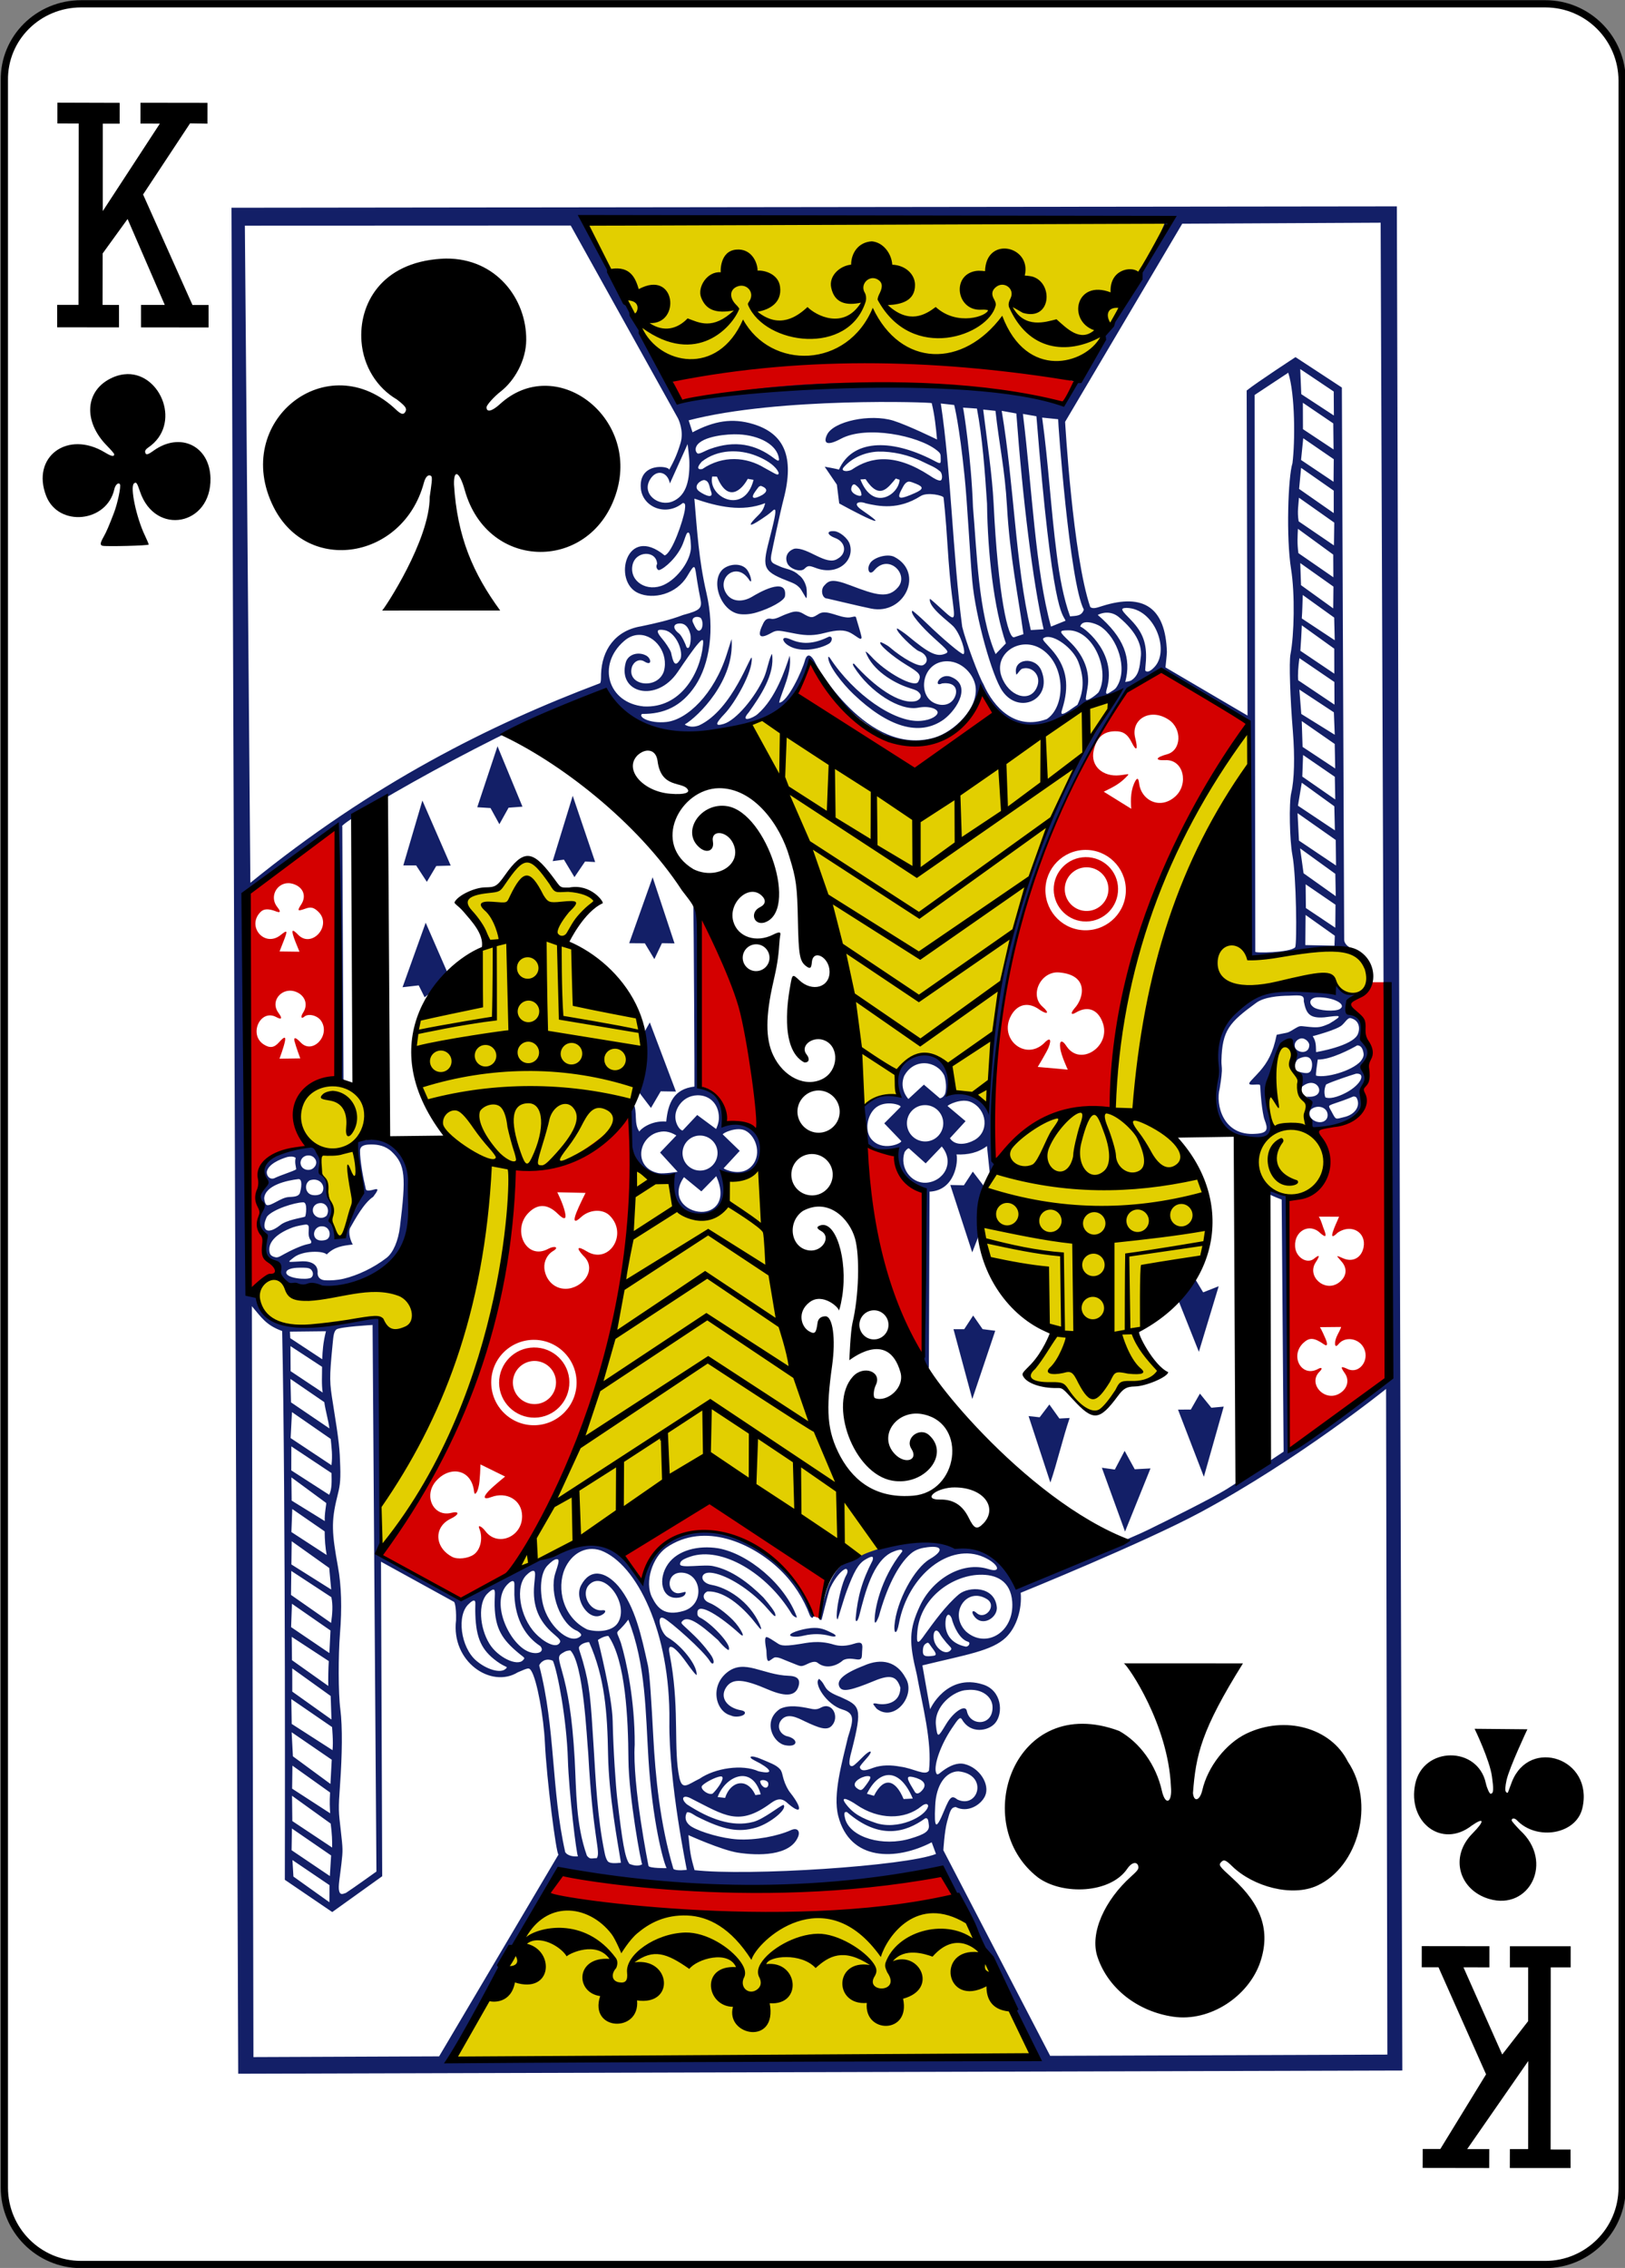 <?xml version="1.0" encoding="utf-8"?>
<!-- Generator: Adobe Illustrator 18.0.0, SVG Export Plug-In . SVG Version: 6.00 Build 0)  -->
<!DOCTYPE svg PUBLIC "-//W3C//DTD SVG 1.1//EN" "http://www.w3.org/Graphics/SVG/1.1/DTD/svg11.dtd">
<svg version="1.1"
	 id="svg4423" xmlns:rdf="http://www.w3.org/1999/02/22-rdf-syntax-ns#" xmlns:sodipodi="http://sodipodi.sourceforge.net/DTD/sodipodi-0.dtd" xmlns:svg="http://www.w3.org/2000/svg" xmlns:inkscape="http://www.inkscape.org/namespaces/inkscape" xmlns:dc="http://purl.org/dc/elements/1.1/" xmlns:cc="http://creativecommons.org/ns#" sodipodi:docname="KC.svg" inkscape:version="0.48.2 r9819"
	 xmlns="http://www.w3.org/2000/svg" xmlns:xlink="http://www.w3.org/1999/xlink" x="0px" y="0px"
	 viewBox="259.9 369.8 224.2 312.8" enable-background="new 259.9 369.8 224.2 312.8" xml:space="preserve">
<rect x="259.9" y="369.8" width="224.2" height="312.8" fill="#808080" stroke="none"/>
<title  id="title3001">Vectorized Playing Cards 1.0</title>
<sodipodi:namedview  inkscape:pageopacity="0.0" id="base" pagecolor="#ffffff" showgrid="false" inkscape:cy="501.42303" borderopacity="1.0" bordercolor="#666666" inkscape:cx="272.45299" inkscape:zoom="1.4142136" inkscape:window-maximized="0" inkscape:window-y="0" inkscape:window-x="960" inkscape:window-height="1036" inkscape:snap-bbox="true" inkscape:current-layer="CropMarks" inkscape:snap-global="false" inkscape:document-units="px" inkscape:window-width="942" inkscape:pageshadow="2" inkscape:snap-page="true">
	</sodipodi:namedview>
<g id="layer1" inkscape:label="KC" inkscape:groupmode="layer">
	<g id="g3931" transform="translate(-735.7,-760.445)">
		<g id="g4858" transform="translate(-1318.198,540.769)">
			<path id="rect6969-7" fill="#FFFFFF" stroke="#000000" stroke-width="0.997" d="M2325,590h202c5.9,0,10.6,4.8,10.6,10.6v290.6
				c0,5.9-4.8,10.6-10.6,10.6h-202c-5.9,0-10.6-4.8-10.6-10.6V600.6C2314.3,594.7,2319.1,590,2325,590z"/>
		</g>
		<g id="g3440" transform="matrix(0.151,-0.003,0.003,0.151,965.017,1197.839)">
			<g id="g3454" transform="translate(346.104,401.331)">
				
					<path id="path3450" inkscape:connector-curvature="0" sodipodi:nodetypes="cccccccccccccccccccccccccccccccccccccccccscccccccccsscscccccccsccccscsccccccc" fill="#E2CF00" d="
					M930.2-621l-533.6-8.4l65.1,129.8c138.9-9.6,260.2,4,386.7,10.7L930.2-621z M556.5-177.2c-0.6,0.7-22.3,5.9-20.2,10.8
					c54,122.1,77.2,221.1,98.2,345.9c12.1-9.4,31.4-8.6,31.4-8.6c-8.6-46.4,49.8-50.9,49.1-2.6c11.1,2.8,22.6,3.1,32.5,14.6
					c7.3-135.8,59-275.3,124-371.4C799.2-161.6,692.4-93,692.4-93S605.6-131,556.5-177.2L556.5-177.2z M992.3-153.7
					C895-65,852.4,185.8,859.2,189.4c-123-6.6-163.1,128.3-57.9,203.6c-4.5,14.1-15.2,25.4-23.5,37.8c10.9,6.5,22.9,8.1,34.8,9.7
					c8.9,11,17.6,23.6,27.5,24.9c10.9-6.5,18.7-16.3,27.8-24.6c11.2-2.6,22.3-5.5,33-10.1c-9.1-13.3-19.9-26.7-20-39
					c94.1-63.5,83.2-152.7,0.5-199.9c28-149.2,66.3-244.1,109.9-311.3L992.3-153.7z M332.3-51.6c-12.3,5.7-19.1,18-28.1,27.6
					c-12.1,0.3-23.8,4.2-35.4,9.1c0,0,26.9,38.8,25.1,40.8c-90.9,56.9-92,142.8-7,201.1c12.1,122.5-95.8,313.8-100.9,308.1l-1,40
					c73.9-78.5,117.8-222.9,127.5-342c147.8-6.8,156-149.3,55.5-205c-7.7-7.3,26.4-39.8,26.4-39.8c-8.3-8.5-22.4-9.8-34.8-11
					C351.8-32.2,345.2-41.7,332.3-51.6z M954.7,60c19.9,46.9,97.3-8.1,110.1,16.8c10.4,14.2,33.8,16.1,33-7.5
					c-3.9-23.5-19.2-29-80.5-20c-23.2,3.4-32.8,5.5-32.4-5.1C969.2,24.6,955,50.6,954.7,60z M1024.1,129.2
					c-17.1-0.4-21.4,66.5-21.6,86.6c-51.2,77.2,100.2,71.5,36.6-15.1c2.5-11.1-7.7-29.5-7.3-37.5
					C1026.5,162.4,1024.8,132.1,1024.1,129.2z M151.4,151.4c-26.8,0.1-56.8,24.1-14.6,60.4c2.8,1-1.6,8.4-0.4,19.9
					c11.6,26.4,7.5,65.1,16.7,59.3c10.6-6.7,19.9-35.4,18.5-75.8c-0.1-2.6-3.5-5.5-2.8-8.4C193.7,167.7,173.6,151.3,151.4,151.4
					L151.4,151.4z M424.3,232.1C414.7,362.7,380,490.3,305.1,600c63.1-27.8,124.5-64.1,183.8-95.1l135.4,87.7
					c8-3.3,13.5-4.9,18.9-10c-61.3-93.7-78.1-227.1-103.1-348c-10.6,7.2-30.4,10.5-30.4,10.5c-2.3,41.7-46.3,54.3-54.1-0.3
					L424.3,232.1z M91.2,327.2c-14.6,0.6-26.4,36.6,14.9,42.8c29.2,4.7,66.9-8.9,85.3-1.8c20.9,34.9,41.3-15.4,12.6-24.3
					c-30.8-9.5-94.4,12.3-101-7.5C99.7,329.7,95.3,327.1,91.2,327.2z M328.2,898.6L242.5,1043l528.9,7.7l-66.2-140.8
					C706.4,908.4,473.6,932.7,328.2,898.6z"/>
				
					<path id="path3446" inkscape:connector-curvature="0" sodipodi:nodetypes="cccccccccccccsssssccccccsscccccccccccscsscccccssccssssssssssssssscssscssccsscscccccccscssscccscscssccccccscccccccsccccccccccccccccccccccccccssscccssssccccccssscccccccscsssscssccscsscsssccsscccscccccsccssscsscccccccccccccccc" fill="#D40000" d="
					M471.7-487l8.2,20.7c113.9-11.4,233-23.2,351.4,9.6c0,0,9.1-18.8,9-20.1C729.9-507.4,481.9-505.2,471.7-487z M580.7-196.7
					l106.7,72.2c0,0,52.5-35.5,74.9-50.5l-13-20c-47.8,99.8-126.5,18.5-155.7-29.6C593.6-224.6,585-206.4,580.7-196.7z M870.3-156.9
					c7.5,0,11.6,3,15.2,10.7c4.1,8.7,5.7,6.6,3.2-4.2c-4-17,14.2-27.7,31-16c12.1,8.4,11.1,28.2-2.3,31.5
					c-10.9,2.7-11.2,5.6-1.7,5.3c17-0.5,21.1,22.3,8.7,33.2c-14.2,12.5-31.7,3.1-33-13c-0.6-4.5-1.6-4.5-3.2-2
					c-4.4,7.3-5,16.9-4.4,25.6L859-101.9c9-4.2,14.6-6.8,21.2-13.4c0.9-0.9,1.5-1.5,1.5-1.9c0-0.7-2.8,0.2-7.9,0.6
					c-15.2,1.3-26.7-8.8-23.3-23C853.4-151.7,859.8-156.9,870.3-156.9L870.3-156.9z M751.3,235.3c28-30.7,62.4-50.1,109.5-46.3
					C869.5,58,917.4-57.6,992.3-161.1l-79.1-49.8l-32.5,18.7C801.2-84.2,750.8,53.9,751.3,235.3z M157.5-83.4c0,0-55,39.5-80.6,58.6
					l-6.2,361.4l7,2.5c0.5,0.8-0.5-5.4,2.8-8.1c2.7-2.2,6.9-4.8,9.4-5.6c7-2.4,7.4-7,1-11.2c-5-3.2-6.8-8.1-6.1-16.1
					c0.5-5.6,0.3-6.9-2-10.8c-2.8-4.8-3-10.9-0.3-17.1c1.2-2.9,1.1-3.7-0.9-7.6c-2.5-5-2.7-10.4-0.7-16.2c0.8-2.2,1.4-7,1.4-10.8
					c0-14.4,12.1-23.7,34.1-26.3c8.6-1,8.9-1.3,5.1-8.6c-21.4-41.1,29-61.2,32.6-54.6L157.5-83.4z M840.9-49.1
					c20.3,0.1,36.6,16.7,36.5,36.9c-0.1,20.3-16.7,36.6-37,36.5c-20.3-0.1-36.6-16.7-36.5-37C804.1-32.9,820.6-49.2,840.9-49.1z
					 M841.1-42.5c-16.2-0.1-29.5,13-29.6,29.2s13,29.5,29.2,29.6s29.5-13,29.6-29.3C870.5-29.2,857.4-42.4,841.1-42.5z M841.7-33.2
					c11,0.1,19.9,9,19.8,20.1c-0.1,11-9.1,19.9-20.1,19.8c-11-0.1-19.9-9.1-19.8-20.1S830.7-33.3,841.7-33.2z M112.3-33.2
					c1.5,0,3.1,0.3,4.7,0.8c9.1,3.1,12.1,11.2,7,18.8c-4,5.9-3.6,6.4,3.3,4.1c5.4-1.9,8.1-1.2,12.3,3.1c12.4,12.8-6.9,33.5-19,20.5
					c-6-6.5-6.6-4.6-2.6,6.4c1.3,3.5,3.5,9.1,3.5,9.1l-18.2-0.6c0,0,3-7.2,4.4-10.6c3.3-8.2,3.4-9.4-3.2-4.3
					c-15,11.4-31.4-9-17.5-21.8c2.8-2.6,7.3-2.6,13.4-0.1c4.5,1.9,5,0.6,1.7-3.7C94.8-21,101.8-33.2,112.3-33.2z M488.6,7
					c-8.4,48.3-3.3,116.4-4.3,152.7c19.6,4.2,19.6,17.6,22.3,34.4c9.7-3.1,30.3,11.5,33.2,10.3C543,155.2,520.4,12.1,488.6,7z
					 M814.8,62.3c27.9,2.8,22.1,24.3,13.6,33c-4,4.5-3.4,6.5,1,4c12-6.9,21.2-1.5,24.8,10.8c6.1,21.2-21.9,38.7-33.9,19.6
					c-4-6.5-6.6-5.1-5.7,1.6c0.5,6.5,6.5,19.9,6.5,19.9l-27.4-3c0,0,8.7-13.8,10.2-17.5c3.2-7.7,1.6-9.9-4.4-3.7
					c-17.5,15.4-40.9-5.3-29.4-25.9c5.7-10.2,15.8-13.3,26.6-4.9c7.2,4.9,8.9,2.9,2.4-3C787.2,82.2,798.3,60.7,814.8,62.3
					L814.8,62.3z M111.6,65c0.3,0,0.6,0,0.9,0c2.4,0.1,4.8,0.8,7.2,2.2c6.7,4,8.5,11.6,4,18.1c-2.5,3.7-1.9,6.1,1,3.7
					c3.9-3.2,12.3-0.9,15.5,4.4c8.2,13.4-8.7,30.5-19.1,19.2c-4.6-5-6.3-5.2-5.9-2c1.4,6,5.1,16.4,5.1,16.4l-19-0.1
					c0,0,4.3-10.7,5.4-16.2c0.8-4.3-0.9-3.7-5.6,1.3c-4.5,4.9-8.5,5.3-14.1,1.5c-13.7-9.5-2.1-32.8,12.2-24.6c4.9,2.8,5.7,1.3,1.9-4
					C94.6,75.6,101.9,65.2,111.6,65L111.6,65z M1099.4,76.9c-31.4,31.2-21.4,12.6-7.6,37.1c-0.3,16,8.8,28.7,0.9,53.8
					c-2.5,4.9-2.7,7.2-1.5,12.2c-2.8,27.8-25.2,27-47,30.9c3.6-0.2,33.2,57.4-24.3,60.7l-4.1,231.4l91.5-64.6l7.1-361.2L1099.4,76.9
					z M420.6,185.1c-25.9,15.9-62.6,56.4-107.6,46.5c-8.4,144.3-58.1,255.1-127.7,349.7c23,14.3,48.4,31.4,72,42.5
					c20.4-10,31.8-14.1,51.9-30C393.1,470,421.7,333.3,420.6,185.1z M632.2,215.9c3,74.2,13.6,144.7,51,201.9l5.9-157.5
					c-13.7-3.6-24.8-12.7-28.2-38L632.2,215.9z M352.6,253.9l25.8,1.1c0,0-6.1,11.5-8.8,18c-3.2,7.9-1.8,9.5,4.2,4.1
					c7.8-7,20-7.5,26.3-0.9c16.7,17.4-1.7,44.9-21.6,32.2c-8.5-5.4-10-3.7-3.3,3.9c13.1,12.6-1.2,30.1-16.8,29.9
					c-11.2-0.3-18.4-9.4-19-19.4c-0.3-6.2,3-12.4,8.4-15.4c5.7-3.1,1.7-5.2-4.5-2c-20.2,10.4-33-17.6-17.6-33
					c8.9-8.9,18.1-7.9,26.8,1c6.1,6.2,8.3,5.7,6.7-1.5C357.5,263.9,352.6,253.9,352.6,253.9L352.6,253.9z M1047.7,290l18.5,0.4
					c-1.9,4.5-4.4,9.1-5.9,13.6c-1.7,4.9-0.5,5.5,4.4,0.9c12.9-8.3,26.3,0.5,23.3,14c-2.1,9.3-10,13.7-19,9.5
					c-7.9-3.7-5.4-2.2-1,3.4c5.3,6.6,3.7,14.1-3.5,19c-12.8,8.6-29.1-6.5-20.5-19.1c5.1-7.5,2.8-6.8-1.7-3.2
					c-6.8,4.8-16.8-2.4-16.8-12c-0.5-13.9,13.7-21.4,23.3-11.4c4.6,4.1,5.8,3.6,3.8-2.2C1050.8,298.6,1050.2,294.1,1047.7,290z
					 M1046.7,390.9l19.4,0.2c0,0-0.3,1.5-3.4,7c-3.6,6.5-3.2,13.3,0.5,8.8c6.3-7.7,19.4-5.2,23.5,4.4c4.8,11.2-5.2,23.3-15.3,18.4
					c-6.5-3.2-7-2.5-2.7,3.9c4.1,6.2,2.1,13.8-4.9,18c-13.8,8.4-29.7-9.3-18.2-20.1c3.1-2.9,2.2-4.4-1.5-2.4
					c-15.2,7.8-25.8-12.7-12.6-24.3c5.6-4.9,9.8-4.5,18.8,2c2.8,2,3.4,0,1.4-5C1048.3,393.3,1046.7,390.9,1046.7,390.9z M328,388.2
					c21.5,0.1,38.9,17.7,38.8,39.2c-0.1,21.5-17.7,38.9-39.2,38.8c-21.5-0.1-38.9-17.7-38.8-39.3S306.5,388.1,328,388.2z
					 M328.3,395.2c-17.7-0.1-32.1,14.1-32.3,31.8c-0.1,17.7,14.2,32.1,31.9,32.3c17.7,0.1,32.1-14.2,32.3-31.9
					S346,395.3,328.3,395.2z M328.4,407.5c10.9,0.1,19.7,8.9,19.6,19.8c-0.1,10.9-8.9,19.7-19.8,19.6c-10.9-0.1-19.7-9-19.6-19.9
					C308.7,416.2,317.6,407.5,328.4,407.5z M277.5,501l22.3,11.5c0,0-10.8,8.4-15.2,12.8c-5.5,5.6-5.2,8.3,2.2,5.7
					c14.1-5,27.9,3.2,27.8,17.7c0,19.3-23.1,28.2-33.8,13.3c-3.2-4.4-7-6.3-5.6-2.7c3.5,8.7,1,19.6-5.5,23.9
					c-5.3,3.5-14.7,4.3-19.5,1.8c-16.3-8.9-16.7-27.8-0.8-35c8-3.6,8.3-7.1,0.5-5.3c-16.3,3.7-25.3-16.1-13.3-29.3
					c12.7-14,32.8-10.7,34.6,10.5c0.3,3.8,2.9,1.1,4.2-4.6C276.8,517,277.5,501,277.5,501z M486.7,537.1c0,0-83.4,45.2-80.9,47.2
					c0.5,0.3,17.7,25.7,17.7,25.7c42.8-91.8,139.2-13.1,153.9,34.6c3.4,2.2,4,1.6,7.6,3.3c0.4-3.3,7.9-36.1,7.9-36.1L486.7,537.1z
					 M347.4,875.2c-4.2,5.1-18.4,19.5-16.6,20.1c120.6,28.5,245.6,29.1,373.1,17.9l-9.1-30.8C568.6,911.8,347.4,875.2,347.4,875.2
					L347.4,875.2z"/>
				
					<path id="path3444" inkscape:connector-curvature="0" sodipodi:nodetypes="cccccccccccccccscccssccccscccccccscsscccsscccssscccccsscccccccccccsssccccccssscccccscccccccccscsccccssscssscssccscsccccccsssccsccscccascccccccsscccccccscssccccssccccccccccccccssscscccccccccccccccccccccsccscccccccccccccsscccssccscsccsscccsccccscsscccccccsccccccccccccccscccccccsscccsscccsccccccscccsccssccccccsccsccccsscssscscsccccccscccscsccssssscssccsssssccccsccsscccsccccsccccscccscsscccscscsssccssccccccccccccccccccscccccscccscccscccccscccccsccccccccccccccccccccsccssscsscscccccscccccsccssscccccccccccccccccccccscccccccccscccccccccsssccccsccscsccccscsccscsccccsccccccccccscccccccccccccccccscccccccccscccscccccsccscssscccccccccscsssssssscccssscssccsccsccccccccsccscscccscscsccccsscscsccsccccscccccsssccccssccsssssssssscccccccsccccsssscccccscccccccccccccccccccccsccccsscccsccccsccscscccscccccccccccccccccssssccccccccscccsccssccccccccccccccsccccscccsscccsccccscccscsccccccsccccccccccccccccccscccsccccsccscccccscccccccscccccsccccscccccccsscccccccccccccccccscccsccsscsccsscsccscccscccccssccsscccccscccsccscssccscccscccsccssccscsccsccsccsccsccccsccscccscccccscccccssccscccccccccccscccccscccccsccssccsscssccsccccccccccccccccccccccccccccccsccscccccsssssccssscccscsssccccccccccscccscccsccccccscsccccsssscsccsccsccccscsscccccscccscccscccscccsccccccccccccccsccccccccccccccccccsccccccccccccccccccc" fill="#131F67" d="
					M72.9-650.9L45.2,1052.9l1063.3,18.2l28.8-1702.1L72.9-650.9z M396-632l530.3,8.8c-26.2,64.1-99.9,164.6-96.6,164.9
					c-109.9-20.5-223.5-32.1-351.2-7.5L396-632z M84.8-634.3l297.6,5.8l94.5,178c0,0,5.5,11.1,1.9,22.5c-4,12.5-7.4,18-10.9,24.3
					c0.4-3.6-28.1-7.9-26.2,16.7c1.3,16.6,22.1,26.4,38,13.9c2.5-0.2,2.4,2.2,1.8,6.2c-1.6,9.5-12.4,39.4-19.3,41.3
					c-34.6-29.6-48.3,22.9-24.8,33.9c13.6,6.4,34.9,1.8,45.1-14.6c7.8-12.5,6.9-10.4,9,5c0.8,5.7,1.9,12.4,2.5,15.4
					c1.8,9.3-0.2,11.1-16,15c-12.7,4.6-25.5,7.1-38.6,9.6c-23.8,3.4-36.3,21.1-37.4,42.9c-0.2,4.7-0.1,6.9-1.1,8.3
					C299.6-174.2,191.8-123,77.9-34.2L84.8-634.3z M750.9-202.6c-3.7-6.2-15.2-38.8-18.2-52.4c-7.4-65.6-7.4-143.2-15.5-204.3
					l12.2,1.6c0,0,4.3,17.7,8.2,65.4c2,23.7,3.5,72.8,5.1,95.4c2.4,33.6,16.4,87.5,25.5,101.2c14.8,22.4,45.9,8.7,36.1-17.7
					c-5.1-13.7-25.8-11.9-23.2,2.2c0,2.5,2-1.8,5.1-4.3c9-3.2,18.9,6.3,13.4,17.4c-6.8,14.2-25.9,7.2-31.9-10.9
					c-7.2-21.7,18.9-37.3,37.8-23.7c21.1,15.1,20.4,52.1,2.9,63.4C779.3-159.2,760-180.7,750.9-202.6L750.9-202.6z M822.2-173.8
					c-1.2-0.7,0.1-2.9,1.6-8.3c5.8-19.9,2.7-35.6-9.9-50.5c-7-8.3-9.7-9.8-5.9-11.2c8.1-3,25.5,10.2,30.1,22.9
					c4.5,12.5,5.5,25.3-1.6,39.2C831.7-178.8,824.3-172.9,822.2-173.8z M844.3-186.7c0-2.3,1.8-9.7,2.2-13.3
					c1.7-13.9-4.5-28.2-15.9-39.5c-9.5-9.5-10.4-10.5-1.2-10.4c23.6,0.1,37.9,38.6,26.6,57.2C853.2-189.8,844.5-183.8,844.3-186.7z
					 M864.6-199.2c7.6-32.4-23.4-54.8-24.1-53.8c1.7-7.3,14.2-2.8,18.4,0.1c15.7,11,24.3,39.2,14.2,54.9c-1.1,1.9-2.4,3-4.2,4
					c-3.3,2-5.3,3.6-5.9,2.2C862.5-193,864.4-197.7,864.6-199.2L864.6-199.2z M589.5-310.7c3.4-3.2,4.3-3.2,10.6-0.7
					c19.7,7.9,35.8-6,31.4-21.1c-1.6-5.5-8.9-11.5-13.5-12.1c-7.5-0.9-7.7,3,0.3,6.2c9.8,3.9,10.6,14.4,1.8,19
					c-10.4,6.7-26.8-11.2-39.1-10c-5.9,1.6-9.8,7.1-6.6,13.8C577.1-310.7,585.9-307.7,589.5-310.7z M567.6-313.3
					c-6.8-3.3-9.4-3.3-8-10.8c1-4.9,8.7-38,12.3-50.8c10.8-38.3,1.8-59.8-26.4-69c-19.1-6.2-35.8-3.6-55.6,6.4l-3.3-11
					c82.6-19.8,222.8-12.1,222.3-11.3c2.5,11.1,3.4,22.2,4.2,33.3c0,0-26-13.4-39.6-18c-21-6.9-54.5-0.5-60.7,11.5
					c-3.5,6.8-1.8,11.4,12.5,4.1c23.5-12,70.7-1.5,87.2,12.1c3.8,3.1,3.6,3.8,3.6,7.4c0,5.5,0.3,5.8-7.2,1.6
					c-39.4-21.2-73.6-19.5-85.9,7c-2.7-0.9-13-2.9-13-2.9l10.8,16.6l1.8,17.2c0,0,17.9,10.4,27.8,14.9c9.8,4.4,4.2-0.2-7.7-8.8
					c-8.7-6.4-1.6-8.2,4.2-5.7c12,3,29.5,6.9,50.1-5.6c6.4-3.9,20.8-0.1,21,1.7c0,0,1.6,15.1,2.9,46.5c0.6,14.8,2,34.3,2.9,42.2
					c2.6,24.1,3.5,25.5-8.9,13.7c-4.2-4-11.1-10.5-11.2-10.1c-1.8,7.4,16.6,20.9,20.9,25.5c6.4,7,11.4,24.5,8.7,25.5
					c-1.7,0.6-19.1-14.8-32.8-28.6c-5.1-5.2-12.8-12.1-13-11.9c-2.9,1.9,8.5,15.3,19.3,25.4c12.6,11.8,14,12.9,9.7,14.5
					c-8,3-15.1-1.1-34-17.4c-1.8-1.6-9-6.9-9.4-6.6c-1.8,2.3,15.6,19.5,19.6,21.1c7.4,2.8,9.5,10.1,3.5,12.9
					c-4,1.8-18.5-6.6-30.1-17c-2.1-1.9-7.9-5.1-8.3-4.7c-2.4,1.5,10.6,13.1,23,21c12.2,7.7,14.1,9.6,10.8,15.7
					c-3.1,6.3-29.8-9-43-24.4c-2.8-3.3-5.1-4.7-4.5-3.6c5.6,16.5,24.7,28.6,39,33.5c2.6,0.9,6.3,2,7.9,3.4c4,3.3,3.1,6.7-1.4,8.6
					c-15.5,4-39.4-15.1-56.3-35c-2-0.9-0.8,1.7-0.3,2.6c14,23.4,41.4,41.6,58.1,38.6c9.8-1.7,17.6,1.4,17.6,4.7
					c0,2.7-5.5,6.9-16,7.4c-23.8,1.2-60.4-25.6-81.4-59.1c-0.7-1-1.4-1.4-1.5-0.8c-0.7,7,12.4,24.5,22.6,34.5
					c30.2,29.9,59,40.4,82,24.4c13-9.6,25.8-31.1,6.9-38.7c-10-4-16.7,9.7-8,5.9c11.4-1.1,13.8,4.9,12.2,10.6
					c-3.1,9.6-12.7,11-20.5,6.7c-13.5-7.7-10-32.9,7.7-36.9c16-3.5,29.5,10.2,31.1,23c2.4,19.9-20.4,40.9-38.4,45.9
					c-61.6,16.9-107.6-69.1-107.8-71c-2.9-6-6.6-9.2-9-2.3c-2.7,9.9-17.1,38.9-24.5,38.6c2.5-10.3,12.6-27.4,10.5-42.7
					c-4.3,12.4-13.5,38.8-30.3,52.7c-4.3,3.8-17,8.1-8.1-1.7c10.7-14.4,24.8-34.2,22.3-53c-2.9,4.2-4.6,14.8-7.9,21.8
					c-8.3,17.5-26,38.1-37.5,41.3c-8.5,2.3-7.6-0.5,1.2-9.4c9.4-9.5,26.4-37.8,25.6-50.2c-0.4-5.5-18,46.7-49.3,60.5
					c-8.4,2.9-13.1-1.1-13.1-1.1c12.3-6.8,46.7-39.3,44.3-77.1c0,0-1.9,5.6-4.7,13.9c-12.2,35.8-37.2,59-56.4,60.6
					c-15.3,1.3-25.9-5.1-22-7.8c19.8,0.6,36.2-6,49.3-25c13.3-19.4,18.8-50.8,11.7-84.3c-6.4-30.2-7.4-57.3-9.3-86.3
					c21.6,7.9,43.3,13.2,64.6,5.4c-2.3,8.6-5.8,9.6-11.6,16c-4.1,4.7-2.8,5.8,13.2-5c4.7-3.2,6.4-5.7,7.2-4.8
					c1.3,1.4-1,10.3-5.9,27.9c-7.4,26.3-5.7,28.3,19.5,38.7c4.7,2,6.4,3.8,8.1,5.8c0.8,0.9,4.8,8.5,5.2,8.8c0.9,0.6,0.8-7.6,0.4-9.7
					c-1.2-5.6-4.2-9.8-6.8-11.5C579.3-310.5,572.1-311.1,567.6-313.3L567.6-313.3z M1040.3,41.8l0.8-27.5l26.3,19.5l-0.5,9.1
					L1040.3,41.8z M994.5,46.8l9.5-508.2c0,0,20.8-13.2,31.1-19.7c6,20.3,5,63.5,2.2,82.7c-4.3,12.4-7.2,68.2-3.2,96.6
					c3.2,22.7,1.7,60.1-2.1,77.9c-1.5,7-1.1,39.8,0.8,70.2c1.4,23.2,0.5,44.3-2.6,56.3c-2.4,9.5-2.3,43.5-0.1,56.6
					c3.3,19.3,2.7,81.1,0.9,84.4C1026.6,48.5,992.2,48.4,994.5,46.8z M1046.1-484.2c0,0,20.3,14.1,30.2,21.1l-0.3,21.9l-29.4-20.1
					L1046.1-484.2z M737.4-455.1l12.7,1.1c4.5,26.6,6.1,56.7,7.5,86.9c-0.3,46.5,4.4,95.7,14.7,128l-9.6,9.6
					c-15.2-37.2-15.3-95.3-18-134.7C744.1-408.5,737.8-454.8,737.4-455.1L737.4-455.1z M1047.9-453.4l27.4,19.4l-0.2,23.8
					l-27.6-19.1L1047.9-453.4z M755.8-453l11.2,1.4c2.8,31.5,7.5,52.9,8.8,87.6c1.6,44.8,8.6,81.7,12.7,116.8l-8.4,2.6
					c-5.7,2.5-14.1-39-16.5-122.9C762.8-392.8,759.1-421.4,755.8-453L755.8-453z M772.7-451.5l13.3,2.7
					c4.3,79.6,12.1,154.5,21,197.5l-11.7,0.5C782.2-312.2,782.8-383,772.7-451.5L772.7-451.5z M792-448.3l12.3,2.4
					c11,182.2,20.2,180,22.9,187.2l-13.4,5.1C800.4-306.1,799.1-379.8,792-448.3L792-448.3z M844.1-268.5c-2.2,6.1-7.2,5.4-12.7,5.9
					c-5.7-16.8-8.9-36.8-11-56.4c-4.7-43-5.9-83.2-10.9-125.6l14.6,1.8C823.7-442.4,831.5-293.4,844.1-268.5L844.1-268.5z
					 M531.9-434.8c19.3,1.3,35.2,10.3,36.5,23.1c0.3,2.9-1.9,1.4-4.5-0.6c-16.4-13.1-35.2-17.5-58.2-9.7c-5,1.7-9.1,4.4-11.4,4
					c-2-1.3-2.5-4.4-0.9-7C498.8-433.9,522.3-435.5,531.9-434.8z M486.5-410.3c0,20-5.1,31-15.7,35.4c-12.8,5.3-28.8-7-20.6-20.2
					c6.2-10,16.4-6.7,18.1,3.9l16.9-35.6C485.1-426.7,486.6-415.3,486.5-410.3L486.5-410.3z M1075.1-401.3l-0.6,20.6l-29.3-20.5
					l2.4-19.8L1075.1-401.3z M547.7-414.9c14.5,6.1,19.8,13.3,20.2,16.5c-0.9,2.3-2.3,0.7-12.9-5.3c-16.3-10.4-37.7-12.5-56.8-0.1
					c-4.7,0.8-5.1-1.8-0.3-6.8C512.5-421.6,532.3-421.4,547.7-414.9z M659-416.5c12.9-0.1,28.2,3.5,41.1,10.3
					c5.7,3,10.8,4.9,14.5,8.3c3,1.6,3.1,8.4,0.9,8.9c-2,0.2-5.1-1.4-9.9-4.8c-30.5-20.7-52.8-18.7-70.9-6.7c-1,0.7-4.1,1.3-5.3,1.2
					c-3.4-0.3-3.6-1.7-2.1-3.5C635.8-412.1,648.2-416.3,659-416.5L659-416.5z M1045.1-394l29.4,21.4l-0.4,20.5l-31.2-22.7
					L1045.1-394z M507.1-396.8l4.3,0.2c9.6,24.8,22.6,12.4,28.1,2.6l5.3,1C535.8-360.2,502.4-378.2,507.1-396.8L507.1-396.8z
					 M499.6-393.7c4.9,0.7,4.6,6.3,6.1,10.4c3.3,9.1-9.7,1.2-11.8-1.1C490.1-388.5,495.6-393.4,499.6-393.7z M647.1-391.6
					c12.4,19.8,20.1,8.4,27.6,0l3.5,1.2c-1.2,14-25.1,28.5-35.8-1L647.1-391.6z M686.6-388.6c1.4,0,4.1,1.1,6.6,2.2
					c7,3,6.6,5.1-1.3,8.4c-12.6,5.3-16.9,5.9-13-1.8C681.1-383.4,682.6-388.1,686.6-388.6L686.6-388.6z M637.7-386.6
					c3.1,2.4,5.1,5,5.4,9.1c0.2,2.9-9.5-0.6-9.3-5.3C634.1-385.7,635.7-388.1,637.7-386.6z M551.6-387.3c6.3,2.5,5.5,5.5,1,8.2
					c-8.1,4.3-11.5,3.3-6.2-3.6C548.9-385.8,549.4-387.3,551.6-387.3z M1042.6-366.8l31.8,23.4l-0.7,20.8l-31.8-22.6
					C1040.6-354.3,1042.1-360.2,1042.6-366.8L1042.6-366.8z M484.2-346.1c1.5,0.1,2,5.1,2.2,12.5c0.3,12.3-12.5,29.2-25.3,34.8
					c-15.4,6.8-31.5-3.5-28.5-18.2c2.8-13.6,22.1-13.7,22.6-1.1c-1.9,3.3,0.6,6.1,1.7,5.8c5-1.2,16.9-11.5,22-23.2
					c2-4.6,3.2-9.3,4.5-10.3C483.8-346,484-346.1,484.2-346.1z M1041.1-338.4l31.8,24.2l-0.3,20.7l-31.5-22.7
					C1040-325.5,1040.7-332,1041.1-338.4L1041.1-338.4z M649.2-313.8c-2.5,4-0.7,11.4,4.5,5.3c13.2-14.7,31.4,4.4,21.2,16.1
					c-9.3,10.6-20.3,6.9-43.6-2.5c-17-6.9-19.7-4.7-24-0.1c-3.6,3.8-1.9,11.7,2.6,11.7c13.8,3.4,25.7,6.7,40,10
					c30.2,6.8,49.5-31.8,22.1-46.8C665.3-323.7,651.5-319.5,649.2-313.8z M515.2-312c-12,10.4-2.9,38.4,14.4,41.3
					c3.6,0.6,9.1,0.6,15.3-1.1c12.3-3.3,25.8-10.2,26.5-14.4c2.9-19-25.9-2.5-29.7-0.3c-9.1,5.3-18.5,4.4-23.2-2.2
					c-10.5-14.8,9.2-31.1,20.5-13c2.9,4.6,2-3.1-1.1-8.3C533.6-317.5,521.8-317.3,515.2-312z M1042.6-307.1l29.9,22.1l-0.6,19.9
					l-29-21.8L1042.6-307.1z M1044.3-277.9l28.3,21.2l0.1,20.7l-29.7-20.5C1043.7-263.8,1043.9-270.9,1044.3-277.9L1044.3-277.9z
					 M883.1-269.3c25.2,0.9,38.7,38.5,25.1,53.8c-4.1,4.5-7.2,5.7-9,3.9c-0.4-0.4,0.3-4.5,0.7-9.2c1.1-15-1.9-25.4-12.6-37
					C879.2-266.6,876.1-269.3,883.1-269.3z M572.2-269.8c-4.8,1.6-9.9,4.9-13.8,4c-3.8-0.9-5.7,1-7.3,3.9c-6,11.5-4.3,15.2,7.3,8.9
					c5.5-3,7.4-1.8,21.9,1.2c10.4,2.2,17.4,2.1,26.6-0.1c11.4-2.7,18.2-2.8,23.9,0.5c5.7,3.3,9.5,7.7,9.8,4.2
					c-0.6-4.1-3.9-14.8-4.7-18.3c-0.4-1.7-3.2-0.3-5.9-0.1c-9.4,0.5-20.5-8.2-27.9-3.9c-5.9,3.5-6.7,4.4-14.6-0.5
					C581.6-273.6,577.4-271.5,572.2-269.8z M876.1-260.9c16.8,14.6,20.9,27.4,19,37.7c-1,7.5-1.7,15.9-9.2,20.3
					c-1.4,0.6-3.4,1-5.3,1.2c6.2-21.4-0.2-40.7-23.9-61.7C863.8-266.8,871-265.5,876.1-260.9z M490.7-268.9c0.8,0,1.6,0.2,2.4,0.5
					c2.9,1,3.3,8.8,0.9,11.2c-2.4,2.4-4.2,0.3-6.8-5.9C485.2-266.6,487.4-269,490.7-268.9z M474.8-263.2c6.2,0,8.5,5.8,9.5,10.3
					c0.8,3.9-0.6,15.5-3.8,11.4c-0.7-2.5-4-10.5-6.6-12.6C467.9-258.8,468.6-263.2,474.8-263.2z M457.1-257.8c0.9,0,2.1,0.1,3.5,0.4
					c9.7,1.8,16.8,17.5,14.4,26.2c-5.4,9.4-7.1,2.9-8.7-5.7c-1.3-3.6-5.1-9.2-7.5-12.2C453.9-255.1,453.1-257.8,457.1-257.8z
					 M1042.9-250.2l29.2,21.9l-0.4,22.8l-30.6-21.5C1041.9-235.1,1042.4-242.7,1042.9-250.2L1042.9-250.2z M437.7-253.5
					c14.5,0.3,26.6,17.5,21.7,33.7c-6,16.9-34.2,12.7-29.2-4.2c1.5-4.8,6.7-8.3,11.6-5.1c7.1,4.6,6.4-2.6,1.9-5.3
					c-6.9-4.1-16.7-1.9-19,6c-8.1,27.6,27.3,37.7,47.3,9.5c7.3-10.3,15.2-21.4,19.6-26c3.9-4.2,4.7-3.7,4,1.8
					c-3,25.7-21.6,57.5-55.2,55c-32.6-3.8-42.2-38.7-17-59.9c4.2-3.6,8.6-5.3,12.9-5.5C436.8-253.5,437.3-253.5,437.7-253.5z
					 M611-248.5c-12.1,5.6-23,7.5-34.7,2.1c-8.6-4-8.6,0.1-4.9,3.6c10.7,9.5,30.7,5.7,39.4,0.7C613.7-243.8,614.7-248.7,611-248.5
					L611-248.5z M1071.6-197.9l-0.3,20.7l-32.7-22.9c-0.4-5,0.3-12.5,1.5-20.2L1071.6-197.9z M1039.5-191.6l31.1,21.4l0.4,20.5
					l-30.2-19.6L1039.5-191.6z M1041.1-162.8l29.7,21.5l0,22.4l-29.4-20.3L1041.1-162.8z M306.1-154.4l-19.6,55.3l12.1,1l7.8,14.9
					l8.7-14.9l12.7-0.7L306.1-154.4z M1041.7-131.8l28.6,20.5l0,20.7l-29.7-21.5L1041.7-131.8z M1040-106.5l29.3,22.1l0.1,22
					l-33.3-23.2L1040-106.5z M373.9-107.8l-19.5,59.3l10.3-1.2l9.3,16.2l10-14.1l9.2,0.7L373.9-107.8z M236.5-106.2l-18.6,58.9
					l11.7,0.2l9.5,15.2l8.9-14.3l13.2-0.1L236.5-106.2z M1035.6-78.8l34.4,25.2l-0.2,23.3l-33.4-23.4L1035.6-78.8z M1069-22.7
					l0,20.4l-29-21.5l-2.7-22.8L1069-22.7z M445.4-32l-22.6,59.8l14.3,0.4l8.4,14.6l7.2-14.4l11.5,0.4L445.4-32z M1041.7-13.7
					l26.9,19.2l-0.6,21L1041.5,8L1041.7-13.7z M520,219.4l-15.2-15.3c-0.2-1.2,12.9-7.2,20.7-3.1c10.4,5.5,15.4,24.4,3.4,34.1
					c-9.5,7.7-23.6,0.8-23.9-0.1L520,219.4z M506.6,194.5c0.8-23.1-11.3-29.2-21.2-34.1c0,0,1.3-146.2,1.6-150.6
					c0,0.6-2.2-15.9-2.5-16.9l0,0c0,0-2.4-0.7-2.4-0.7c0.1,14.8-2.1,166.7-2.3,167.7c-18.8,1.8-24.4,14.4-26.4,31.4
					c-14.6-1.4-24.4,7.2-24.7,8.7c-5.3-7.6-1-18.4-5.1-26.3c-13.9,45.2,10.8,72.9,32.9,70.8c2.6,43.7,50.5,52.6,50-0.4
					C564.7,242.1,546.1,188.2,506.6,194.5z M237.3,5.4L215,63.9l14.8-1.4l5.2,11c24.1-20.3,35.3,12.1,23.9-15.8L237.3,5.4z
					 M1035.2,126.9c2.7-0.1,6.2,2.4,6.9,5.7c0.3,10-13,7.5-13.3,1.2C1028.5,129.3,1032.6,127,1035.2,126.9z M1042.6,191.9
					c5.9-4.6,15-1.8,15,5.4c0,6.3-7.3,8.3-12.9,4.6C1040.3,199.1,1040.2,194.1,1042.6,191.9L1042.6,191.9z M1043,209.4
					c31.6,3.1,55.6-17.9,45.8-33.6c8.7-10.5,1.9-16.8,4.4-22.9c6.9-6.8,1.5-21.7-0.1-21.8c-1-19.9-6.7-22.6-15.1-33.3
					c-2.5-3.1,6.1-5.9,9.6-11.2c-8.8,3.2-17.3-3.5-17.2-5l-3.6-4.7c-58.7,1.5-111.4,4.5-111,84c-9.1,33.6,4.5,63.9,45.6,55.5
					c9.1-7.8,3.5-19.5,2.5-25.1c-3.2-15.4,1.1-25.3,2.3-32.4c3.9-22.1,20.6-42.4,21.7-7.6c2.9-4.3,1.6-5,6.4-6.7
					c11.3-3.8,11.1,7.5,8.7,12.1c-1.5,2.3-3.8,2.1-6,1.8c-3.3-0.5-7.5-1.8-7.5-3c-1,3.6,5.7,10.5,4.9,13.8c-1,3.2-1.5,2.9,1.5,0.9
					c14.3-9.8,22.7,12.9,2.3,9.9C1048,185.8,1032.8,201.2,1043,209.4z M1024.7,87.7c11.1-0.3,13.8-0.4,13.2,5.4
					c1.9,10.8,4.5,15.9,18.5,15c14.2-1.5,18.7-2.3,4.3,5.9c-7.3,3-9.6,3.6-18.1,2.6c-8.6-0.9-7.9-1.8-12.9,1c-2.8,1.6-5.8,3.5-8,3.9
					c-3.3,0.5-9.2,1.7-9.2,1.7c-3.7,16.6-8.9,25-15.9,32.8c-10,10.9-15,12.8-3,12.2c4.4,0.4,2.2-1.9,3.8,16.2
					c0.5,6.3,1.6,13.7,2.5,16.1c3,8.3,3.3,12.4-8.6,12.7c-29.7,1.6-36-27.4-31.8-42c0.4-2.3,1.9-10,2.3-16c0.2-3.3-0.4-6.2-0.2-9.6
					c1.2-27.5,7.9-34.6,32.7-51.9C1001.6,88.5,1014.8,87.6,1024.7,87.7z M1050.7,89.7c13.7,0,26.8,6.8,20.1,11
					c-4.3,2.7-19.7,1.2-23.9-1.9C1041.4,94.8,1043.6,89.7,1050.7,89.7z M440.2,100.5l-5.6,9.5l-6.6,44.6l0.8,9.1l10.9,14.9l9.2-15
					l13.9,0.5L440.2,100.5z M1079.9,109.2c8.8,2,9,10.1,6.7,15c-5.2,10.8-38.4,15.5-38.4,15.5c-0.2-4.7,0.6-9.2-2.8-14.6
					c0,0,22.2-5.3,26.9-9.5C1075.5,112.8,1077.4,109.3,1079.9,109.2L1079.9,109.2z M1085.9,134.3c3.2,0.1,4.9,2.5,5.6,7.2
					c0.4,2.5-0.6,4.7-2.8,7.4c-8.6,9-32.4,14.8-40.9,12.3c-0.6-0.8,1.1-10.4,1.8-14.7C1061.1,147.1,1080.4,137.4,1085.9,134.3z
					 M747.6,183.6c-11-16.5-36.1-14.7-33.4-13.5c0.5-14-1.5-33.2-22.7-35.7c-21.3-2.1-32.9,25.9-25,38c-13.1-5.7-33.1,7.6-33.2,8.9
					c-1.7,0-17.6,39.7,28.1,42.7c3.8,18.9,10.7,28.2,25.2,36.3l-2.8,154l5,7.1l3.8-161.3c23.4-0.6,26.9-27.3,25.3-33.5
					c10.4,0.7,19.9-1.2,28-7.1l2.2,26.4c0,0,5.7-9.2,4.6-14.1c-7.1-151.4,51-313.8,125-418.4c3.9-4.4,5.2-9.7,7.1-9.7
					c17.7-9.1,28.9-15.2,28.9-15.2c28.6,14.5,79.4,49,79.4,49l-3.6,215.5c-0.8-2.1,96.3-8.8,94.8-6.2c0,0-8.4-3.5-8.4-9.2l7.9-504.2
					l-41.8-28.6c0,0-35.3,22-45.2,29.6l-5.1,296.8l-74.1-45.5c0,0,1.4-10.5,1.6-13.9c-0.4-40.5-20-54.5-58.1-43.3
					c-5.1,1.5-8.7,2.8-11.1,0.7c-15-46.9-19.6-169.5-19.6-169.5l110.6-178.8l181.2,2.7l-11.1,691.6l-0.9,362.6l-93.9,65.5l3.4-232.2
					c0,0-13.1-6.6-16.6-7.1c-1.3-0.1-3,2.8-0.7,4.3c3.4,2.2,11.7,5.4,11.7,5.4l-2.8,230.2c0,0-36.5,23.5-52.7,33.2
					c-12.1,7.2-50.4,25.5-73.1,36c-8.8,4.1-17.7,7.3-18.5,8c-30.9,12.5-58.6,21.1-84.4,34.2c-17.7,6.8-16.8-0.2-20.4-6
					c-36-37.1-83.3-40.2-122-24.2c-6,2.1-13.4,3.9-18.4,7.2c-1.5,1-4,2.2-5.6,2.5c-3.4,0.7-7.1,2.1-10.2,4.5
					c-5.6,4.3-9.4,11.3-12.7,18.3c-2,4.3-8.3,24.6-9.2,30.7c-0.2,1,1.9,0.8,2,0.9c0.3,0.4,6.4-24.6,8.7-29.3c5-10,11.1-16,14.3-16.9
					c1.5-0.2,2.7,2.1,0.6,5.6c-4.1,7-7.6,22-8.7,28.8c-1,6.3-1.3,11.3-0.1,11.5c0.2,0.2,6.1-18.9,8.8-25.6
					c6.9-17.5,11.1-24.8,17.5-28.4c6.5-3.7,8-3.2,6.7,0.9c-10,18.5-14.2,32.5-16.5,52.3c-0.4,4,1.6,4.1,3.4-2.4
					c5.7-20.8,13.4-48.8,30.6-56.9c7.3-3.1,10.5-2.9,9.7-0.6c-20.8,25.1-26.4,53.4-26.4,62.6c0,3.1,1.3,2.5,4-4.1
					c7.4-25.1,18-46.3,30.3-56.5c4.8-4,10.4-5,15.2-5.5c14.3-1.5,14.7,3.8,2.1,10.8c-14.3,8-31.3,37.6-33.6,60.1
					c-0.8,7.8,2,8.7,4.1-1.7c9.3-44.6,48.3-73.5,78.8-59.1c13.7,6.5,16.1,15.1,4.1,11c-24.2-8.2-51.7,8.5-63.4,32.4
					c-10.6,21.6-10.6,33.1-4.1,62.4c4.3,27.1,13,61.8,9.4,88.1c-3.5,5.1-13.9-2.4-26.4-4.2c-7.5-1.6-16.7-2.1-24.7,0.7
					c-6.9,2.5-10.8,3.1-12-0.7c-0.4-1.2,5.4-6.9,8.1-10.1c4.2-5.1,1.9-5.9-4-0.5c-2.9,2.7-9,8.9-10.7,9.2c-3.6,0.7-3.7-3.4-0.6-13.8
					c11.1-40.1,8.4-40.9-9.1-49.4c-17.3-7-11.7-10.2-19.3-17c-5.5,4.1,6.6,23.9,20.7,28.4c11.5,3.7,10,9.6,4.6,25.5
					c-5.6,22.2-15,51.6-10.3,71.6c9.8,41.9,52.2,41.9,84.9,25.8l3.7,10.7c-27.6,10.5-172.3,17-220.8,10.4c-3.5-13.2-3.8-16.6-5-32.1
					c0,0,29.8,14.2,44.7,16.9c18.7,3.3,47.5,4.1,55.3-13c2.4-5,0.1-9.3-6.4-6.5c-12,5.1-32.4,8.7-48.8,7.4
					c-13.8-1.1-33.3-7.1-41.7-12.4c-4-2.5-7.3-7.3-4-13.2c2.8-0.6,6.4,2.6,8.6,3.8c24.6,13.1,38.2,15.8,54.5,11.3
					c12.4-3.4,29.2-16.3,25.2-20.2c-4.2,1.4-18.2,12.6-27.8,15c-19.7,4.8-40.4-3.6-60.4-17.2c-6.2-5.6-3.2-9.5,4.4-5
					c30.1,15.9,42.6,26.4,72.2,5.5c6.6-4.7,10.2-4,14-1c14.8,13.9,15,6.3,4.2-8c-2.5-3.2-4.6-7.8-6-12.6c-1-3.5-1.2-7.1-3.2-9.4
					c-3.4-4-9.5-6.1-16.5-9.3c-10.1-4.7-13.6-2.6-6.1,1.2c13.1,6.7,19.3,13.7,3,9.7c-14.7-7-39.6-3.7-53.9,5.7
					c-11.1,5.1-16.1,10.8-18.5-1.4c-4.9-25.5,1.1-59.8-5.3-104.3c-1.2-8.5-2.8-13.9-1-15c2.3-1.4,7.8,4.1,14.7,14.2
					c3.1,4.6,9.3,13.3,9.3,11.5c0.4-9.4-13.8-27.3-25.7-34.5c-6.5-3.9-10.7-21.7-3.2-17.6c5.8,3,35.6,30.3,41.2,40
					c2.6,4.5,4.9,1.7,2.2-3.6c-1.6-3.2-8.6-12.5-15.4-19.4c-12.1-12.3-13.5-11.8-11.1-14.2c4.8-4.8,14.7,1.7,32.2,18.2
					c4.5,5.9,10.4,11.2,9.7,8.3c1.9-4.5-15.6-24.1-26.1-29.4c-2-1.3-2.2-2.6-2-5c1.2-9.1,21.4,4.7,38.2,20.6c6.3,6,1.2-5.1-6-12.7
					c-5.7-6-14.9-13.5-21.2-16.1c-6.3-2.7-6.5-8.2-1.5-10.4c17.1-0.4,34.3,17.4,44.6,31.4c2.8,3.8,5.4,6.8,2.6-0.4
					c-9.3-21.7-29.3-34.2-43.2-36.9c-11.3-2.2-10.9-12.5-0.2-11.1c11.7,1.5,30.8,12.5,46.8,29.3c4.7,4.9,12.4,15.9,10.9,9.5
					c0-1.7-4.9-8.6-10.5-15.3c-13.1-13.6-28.4-25.6-44.8-29.4c-7.7-2.3-30.6,1.6-30.7-2.4c0-2.9,2.5-4.6,9.8-6.9
					c28.5-8.8,69.3,16.3,91.2,54.1c1.6,2.7,4.6,3.9,4.8,3.3c-10.3-30.7-43.7-59.1-70.6-64.4c-18.3-3.3-36.9,1-46,13.2
					c-10.2,13.7-6.7,32.4,8.2,31.2c7.8-0.6,7.3-5,7.1-5.1c-0.5-0.5-5.1,1.5-7.9,0.9c-10.1-2.2-8.7-20.6,6.2-18.5
					c17.1,2.4,18.9,29.5-0.3,34.8c-17.8,4.9-24.1-3.3-28.7-13c-6.8-14.2,1.3-36.6,13.9-45c35.4-23.5,79.1-2.3,103.6,22.3
					c12.1,12.2,20.8,26.5,26.2,41.8c1.4,3.6,4,3.4,3.1-0.4c-33.2-90.3-137.8-102.1-154.7-33.7c0,0-0.6,2.1-10.4-12.4
					c-15.8-23.5-40.1-29.2-70.5-14c-30.6,10.8-41,17.8-62.2,28.3c-3.1,1-22.8,14-25.9,11.2c-29.4-20.4-55.2-27.6-69.1-42.4
					c0.5-2.6-1.1-42.9-1.1-42.9l4.3-173.1c0.2-1.7-15.8,0.8-42.5,4.4c-71,12.7-64.1-24.4-73.4-27.2c-4.9-1.1-4.6,1-3.2-132.5
					c0.4-38.8,1-106.9,1.4-151.5c0.3-44.5,1-81.7,1.4-82.4c0.4-0.8,4.5-4.1,9.1-7.3c17.5-11.9,27.3-19.1,65.7-47.1
					c8.7-6.3,10.9-7.4,10.9-7.4c2.7,80.3-2.9,164.4-2.2,233.4l3.2,0.1l3.5-231.5c-6.5-1.8,150.7-89.5,236.4-117.2
					c1.6-0.5,5.6,1.3,5.6,1.3c47.6,60.9,176.5,45.4,188.3-27.3c20.4,44.9,112.1,133.1,157,30c0,0,14.9,30.2,28.1,32.5
					c29.8,4.6,33.2-0.1,99.6-30.6C799.9-82.4,755.9,37.5,747.6,183.6L747.6,183.6z M708.2,154.4c1.5,5.1,2,11.6,0.4,16.7
					c-2,4-4.9,3.9-4.9,3.9l-14.3-12.7L675,175.1c0,0-8.5-9-3.5-21C681,137.2,701.8,140.7,708.2,154.4z M1084.4,160.1
					c9.3-0.4,4.3,10.2-9.6,17.2c-8.7,4.4-15.9,5.5-19,3.8c-1.6-5.1-0.1-9.6,1-11.7C1062.8,166.6,1079,161.6,1084.4,160.1
					L1084.4,160.1z M482.4,167.9c10.4,0,19.2,7.5,19.2,20.6c0,5.3-2.8,10.5-2.8,10.5l-17-13.1l-13.5,13.8
					c-2.3,0.7-10.2-9.5-4.4-20.4C468.1,171.4,475.3,167.9,482.4,167.9z M732.2,179.1c14.4,6.9,16.5,27.3,2.2,34.8
					c-6.8,3.6-17.4,5.4-22.2-2.2l14.6-15.3l-16.1-14.1C710.1,181.6,723.4,174.8,732.2,179.1L732.2,179.1z M1081.4,180.9
					c2.5,0,3.1,1,3.8,3.4c1.9,6.7-3.4,13.3-12.4,15.2c-8.3,1.8-7.5,2.8-11.3-4.7c-3-5.9-3.8-5.6,1.1-7.4
					C1068.4,185.6,1074.7,183.6,1081.4,180.9z M667.6,182.3c0,0-10.5,10.3-15.1,14.6l15.2,16.5c0.7,2-18.1,10-27.7-2.9
					c-6.2-8.4-2.3-24.1,6.9-29.3C656.2,175.9,669.3,180.8,667.6,182.3z M689.9,181c9.2,0.1,16.5,7.5,16.5,16.7
					c-0.1,9.2-7.5,16.6-16.7,16.5s-16.6-7.6-16.5-16.7C673.2,188.3,680.7,180.9,689.9,181z M462.4,204.2l-15.2,15.3l15.7,17.9
					c0,0-12.8,1.8-17.3,0.9c-21.8-4.6-19.2-30.2-2.1-36.7C450.7,199.2,456,200.2,462.4,204.2z M170,203.5c0,0,2.2,33.1,4.7,44.4
					c-2,12.8-10.5,21.4-14.6,34.6c-2.1,5.8-9.8,13.6-11.1,5.3c-5.2-10.3,0.2-22.9-4.1-30.3c-2.1-6.8-1.4-10.8-2.7-17.9
					c-3.2-5.9-5.8-8.7-5.2-13.9c-0.4-23.4-6.3-18.9-16.7-17.2c-8.6,2.6-20.2,3.5-27,8.4c-14.9,10-7,16.1-12.9,31.6
					c0.7,6.9,2.4,9.4,1,15.2c-6.2,27.8,4.3,25.7,3.9,26.1c-4.5,6.3,0.6,20.8,2.7,20.1c12.7,3.4,7.9,12.6,11.9,17.6
					c4.1,4.9,3.8,7.3,21.3,8.1c31.5,3.1,81.8-0.5,93.4-38.8C222.5,242.7,233.3,195.1,170,203.5z M483.8,204.7
					c8.9,0.1,16,7.3,15.9,16.1c-0.1,8.9-7.3,16-16.1,15.9c-8.9-0.1-16-7.3-15.9-16.1C467.8,211.7,475,204.6,483.8,204.7z
					 M183.7,206.9c6,0.1,13,1.5,18.6,7.1c12.1,12.1,12.5,22.9,6,68.5c-1.8,12.8-6.6,23.5-12.7,28.1c-12.3,9.2-27.2,15.6-39.4,18.3
					c-6.5,1.4-12,1.4-16.4,1.2c-4.7-0.1-7.4-2.4-7.6-6.3c1.3-10.6-9.6-11.9-15.9-11.4c-11.2,0.2-12.4,1.4-5.3-3.9
					c8.1-6,26.5-5.7,29.9-2c7.3-7,14.8-7.7,24-8.6c-1.3-2-4.4-10.1-2.2-15.1c4.9-8.2,13.2-22.8,21.7-28.1c8.5-10.7,1.4-5.9-3.8-5.8
					c-2.9,0-2.7-0.9-3.1-2.9c-1.9-8.5-4.5-24.3-4.3-33.7C173.5,207.6,177.7,206.8,183.7,206.9z M130.7,217.5c3.2,2.9,3.1,7-0.4,9.9
					c-4,3.3-11.7,1.3-11.7-5.2C119.2,215.7,126.8,214.1,130.7,217.5z M689.5,251.9c-13.5,0.4-24.2-14.2-18.9-28.5
					c2.9-3.8,4-3.2,4-3.2l15,14l15-15.1C716.5,234,705.8,251.2,689.5,251.9z M114.3,217.8c-1.2,4.2,0.2,8.4,0.3,10.4
					c-2.7,1.8-14.1,4.9-20.3,7.8c-4.3,1.4-7.2-2.7-6.6-6.3c1.7-6.7,11.8-10.9,19-12.9C109,216.3,112.7,216.2,114.3,217.8z
					 M116.3,237.2c4.1-0.4,2.7,8.5,1.1,13c-1.6,3.2-6.1,3-10.2,3.2c-7.2,0.3-16.4,8.3-20.2,6.9c-1.3-0.6-2.1-4-2.2-6.2
					C85.9,242.2,105.8,238.2,116.3,237.2L116.3,237.2z M137.7,250c-1.4,2-5.8,2.8-9.5,1.8c-6-1.8-6.7-10.4-1.4-13.3
					C136.3,235.6,141.7,244.4,137.7,250z M732.5,242.6l-8.4,12.3l-12.4-0.5l18.8,61.9l9.8-23.8c1.5-11,3.2-22,4.5-33.1L732.5,242.6z
					 M468.6,242.4l15.6,13.3l13.9-13.6c9.7,22.8-2.2,32.9-14.6,32.3C469.8,273.7,455.4,260.5,468.6,242.4z M119.9,258.5
					c5-0.9,2.6,12.7,1.9,13.1c-3.2,1.1-17.1,2.6-23,7.4c-12.6,9.5-17.8,3.4-11.8-8.1C92.6,264.2,112.7,258.5,119.9,258.5z
					 M135.7,259.5c5.5-0.4,9.3,5.8,5.8,11.6c-4.7,4.2-12.6,0.9-12.5-5.2C129,262.1,132.2,259.6,135.7,259.5z M126.8,293.7
					c0.7,3.2-0.4,2.2-6.2,3.8c-3.2,0.9-8.3,2.9-13.6,5.4c-7.8,3.7-10,5.8-12.7,5.3c-2.2-0.5-4.6-1.5-5.3-3.7
					c-2.5-8.8,4.8-17.6,21.6-23.4c3.5-1.2,9.7-2.1,11.8-2.3C128.1,278.9,121.9,287.5,126.8,293.7z M136.9,280.7
					c8.1,0,9.3,10.8,3.3,12.5C126,296.6,127.5,280.5,136.9,280.7z M126.2,319.9c2.2,2.2,2.5,5.8-0.1,7.6c-4.7,2.2-22.5-0.1-22.5-5.1
					c0-3.3,6-4.3,11.5-4.3C120.6,318.1,124.4,318.1,126.2,319.9z M932.1,342L917,361.4l18.7,49.8l19.3-59.5l-14.3,5.3L932.1,342z
					 M98.8,375.6c0.3,152.3-7.5,501.1-7.5,501.1l42.7,30.3l46.3-31.8c1.8-109.8,2.9-185.5,4.6-287.2l66.1,38.1c0,0,2,3,1.4,16.7
					c-5.4,37.8,30.8,63.2,55.4,48.7c9.5-3.8,10.2-4.4,12.2-1.4c5.3,8.3,10.7,43.3,11.3,65.7c0.9,33.6,8.3,102.3,10.4,102.8
					L229,1040.7L59.4,1038l12.2-685.6C80.3,363,84.1,369.9,98.8,375.6L98.8,375.6z M730.2,374l-8.4,12.3l-9.8-0.2l15.9,64.1
					l22.2-61.9l-11.5-1.7L730.2,374z M175.1,870.8c0,0-21.5,14.8-28.3,19c-3.6,1.3-5.3,1.5-6.1-1.9c-1-4.2,0.9-12.1,2.6-25.1
					c1.6-12.1,1.6-12.7,0-30c-1.7-18-2-18.8,0.2-42.5c2.4-26.4,3.3-52.2,1.6-68.1c-1.7-15.2-0.9-49.7,1-68.9
					c2.4-23.6,2.2-44.3-0.6-61.4c-4.9-30.6-5.6-41.2,0.6-64c2.3-8.5,3.5-13.1,3.3-27.5c-0.2-16-0.4-21.2-5.4-56.8
					c-2.9-20.5-3.1-23.3,0.7-55.5c0.8-6.5,1.1-10.8,3.6-12.9c2.9-2.4,33.2-3.5,33.2-3.5L175.1,870.8z M105.9,376.3l32.9,0.3
					c-2.8,10.2-3.5,18.1-3.9,25.5l-28.8-19.8L105.9,376.3z M106.1,389.5l28.5,19.5c-0.1,8-0.9,15.6,0.1,23.5l-28.9-20.1L106.1,389.5
					z M105.5,419.5l30.5,21.8c1,8.3,3.4,16.6,4.2,24.1l-34.6-24.5L105.5,419.5z M1106,448.5l-10.9,607.8l-308-5l-93.8-189.6
					c0,0,1.3-17.2,3.9-26c3.1-10.6,4-12.9,8.1-13.3c10.8,5.9,23.2-1.4,27.1-9.6c4.8-10.1-4.2-25.8-18.4-29.5
					c-6.3-1.6-13.2,1.1-20.3,6.2c-4.1,3.3-5,3.7-5.8,0.7c-1.7-6.7,4.6-24.5,15.4-39.8c6-8.5,7.7-10.9,9.5-7.6
					c7.4,13.4,23.8,11,30.2,3.6c7.7-8.9,6.6-29.5-10.4-35.3c-33.2-11.4-49.2,21.8-48.8,21.7l-6.3-40.3c40.4-9,63.7-12,76.7-23.9
					c10.2-9.4,15.4-25.9,14.4-40.6c0,0,112.6-43.1,165.4-70.1C1025,511.3,1106,448.5,1106,448.5L1106,448.5z M935.9,449.4l-8.6,14.4
					l-11.7-0.2l22.4,61.8l19.4-63.7l-11.3,0.8L935.9,449.4z M106.3,449.8l34.9,25.2c0.6,8,1.5,15,0.2,24l-36.8-25.5L106.3,449.8z
					 M798.2,456.6l-9.1,11.5l-10.1-1.3l18.7,61.1c6.4-17.4,12.4-41.2,18.8-58.6l-9.4,0.3L798.2,456.6z M105.1,481.1l36.2,25.1
					c0,7.5,0.2,14.6-2.5,19.8L104.6,503L105.1,481.1z M866.1,500.3l-9.3,16.9l-11.8-1.9l20,58.7l24.4-57.2l-14.4,0.5L866.1,500.3z
					 M104.6,509.4l31.3,24c0.4,0.3-2,10.6-1.6,16.5l-29.9-19.3L104.6,509.4z M104.8,538.3l29.2,21c-0.1,7.7,0.3,15,1.4,21.6
					l-31.8-21.6L104.8,538.3z M103.7,567.7l33.8,25.1l1.4,19.7L103,588.9L103.7,567.7z M385.8,581.7c32.7,12.9,62.2,76.2,59.6,157.2
					c-1.8,56.2,13.5,136.9,13.2,136c0,0-9.6,1.1-12.2-1.1c-11.5-41.6-14.8-85.3-16-121.3c-1-30.1-2.1-59.5-3.9-66.5
					c-4.9-24.3-10.2-52.7-25.3-71.4c-11.8-14.1-25.5-16.8-34-1.4c-7,12.6,6.7,34,18.6,27.3c2.9-1.5,4.6-4.2,0.9-4.2
					c-12.2,1.6-20.1-15.5-12.2-23.4c13.9-13.9,37,18.2,25.6,35.3c-5,7.4-17.8,8.5-27.9,5.5c-22.4-11.4-27.5-38.3-19.6-55.8
					C358.8,584.5,371.7,576.7,385.8,581.7L385.8,581.7z M345.8,588.9c2.7,0.2,0.7,5.1-1.9,12.7c-6.2,18.3,4.1,47.2,19.1,53.2
					c4.5,3.2,4.2,4.3,1.1,6c-10,5.3-27.6-11.7-31.9-30.3c-3.1-13.5-2-29.3,4.6-35.9c3.6-3.6,6.4-5.5,8.3-5.7
					C345.5,588.9,345.7,588.9,345.8,588.9L345.8,588.9z M102.8,594.8l36.1,24.7c1.5,7.5,0.6,15.4-0.7,23.5l-36.1-26.3L102.8,594.8z
					 M323.7,599.1c2.7,0,1.6,4.5,0.7,12.8c-2.1,19.2,3.5,33.3,16.9,45.2c5.6,5,7.2,6.6,4.6,9.1c-3.6,3.6-13.5-1.5-21.2-9.9
					c-14.1-15.3-18.3-43.8-6.8-53.8C320.4,600.2,322.3,599.1,323.7,599.1L323.7,599.1z M730.9,610.8c15.7-0.3,28.7,6.1,29.8,25.2
					c1.5,28-24.9,42.8-42.7,26.4c-16-16.5,1.1-41.4,19.7-29.2c9.4,6.2-2.2,19.6-9.8,12.4c-3.4-3.3-5-1.3-2.6,2.4
					c7.2,11.3,22.1,2.3,21.2-7.5c-1.7-19.3-25.3-19.5-34.4-12.2c-12.4,10.1-23.4,25-31.7,35.9c-6.8,9.5-8.2,9.2-6.9-2.7
					C676.8,630.4,706.5,611.2,730.9,610.8L730.9,610.8z M304.7,608.1c2.5,0,1.4,3.5,1.4,12.7c0.5,23.7,10.2,38.6,22.7,47.1
					c4.1,4.8-1.4,8-9.3,5.5c-18.1-6-35.8-45.4-20-61.9C301.7,609.3,303.4,608.1,304.7,608.1z M286.9,615.5c2.5-0.1,1,5.1,1,15
					c0.1,20.8,6.3,30.9,21.5,43.9c4.9,4.2,5.6,3.8,3.5,6c-5.4,6-23.2-3-30.5-15.6c-8.8-15-9.7-37.3-1-45.6
					C283.8,616.9,285.6,615.6,286.9,615.5L286.9,615.5z M269.1,625.2c2.1,0.1,0.8,3.8,1,12.8c0.3,21.8,5.1,32.6,18.7,43
					c8.5,6.5,10.7,4.6,8,7.1c-4.7,4.3-17.4,0.3-26.7-8c-14-12.4-17.4-42.2-5.6-52.1C266.5,626.1,268,625.1,269.1,625.2z
					 M102.8,624.8l34.7,25.1l-1.4,20.6l-34.5-24.4L102.8,624.8z M717.2,676.1c-14.3-3.2-19.5-13.7-17.5-25.4c0.7-3.9,3-6.1,5.3-0.9
					c1.9,8.2,7.1,19.5,14.5,21.9C722.5,672.6,719.9,676.7,717.2,676.1L717.2,676.1z M409.7,645.4c15.3,41,14.1,85.4,15.9,127.5
					c2.4,55.9,11.5,93.7,14.6,100.1c0,0-15.8-0.1-16.5-2.4c0,0-13.4-74.3-10.4-110.9c1-41-6.2-77.1-10.8-93.4
					C397.7,651.8,397.3,661.3,409.7,645.4L409.7,645.4z M102,655l33.4,22.8c-0.6,7.6-0.9,15.1-0.9,22.7l-32.7-24.2L102,655z
					 M557.2,662.5c0,1.2,4.8,2.4,12.5,0.7c8.5-1.9,17-1.3,23.4,0.6c6.9,2,7.7-0.2,1.5-3c-3-1.4-7.8-4.5-15.1-4.5
					C572.2,656.1,557.2,659.8,557.2,662.5z M694.3,664.5c0.8,1.5,3.3,5,5.5,7.7c4.3,5.1,5.5,5.2,3.5,7.2c-4.7,4.7-14.1-2.4-15-11.2
					C687.6,661.7,690.9,657.7,694.3,664.5z M391.2,659.9c15.3,22.9,16.6,75.8,16.1,113.3c-0.4,33.8,9.8,96.1,10.7,95.8
					c-3.3,1.9-7.7,1.1-11.7-0.6c-4-5.4-6.1-20.3-10-60.6c-1-10.4-2.7-43.4-2.7-70c0-23.4-12-74.4-12-74.4S386.7,659.9,391.2,659.9
					L391.2,659.9z M373.5,665.2c13.7,32.5,15.4,64.4,15.3,103.2c-0.1,36.7,7.1,79.8,9.8,98.8c-4.9,0.4-10,0.7-12-1.5
					c-1.3-1.8-2.2-4.6-2.8-8.2c-5.9-31.8-6.8-66.3-8-95.5c-1.9-45.2-2.4-56.4-8.3-79.1c-3.4-12.8-4.6-12.6-1.9-15
					C367.7,666,371.7,665.1,373.5,665.2L373.5,665.2z M535.3,675.9c0.1,15,2.1,8.9,7.5,6.6c4-0.3,7.2,2,14.5,4.9
					c9.3,3.7,8.5,4.8,15.2,1.7c4.1-1.9,7.4-2.5,9.3-0.9c7.6,6.4,17.7,3.1,23.4-1.9c4.4-2.2,9.2-0.9,12.9-0.4c5.3,0.6,4-2.8,4.8-9.6
					c0.7-6-1.6-6.6-7.8-4.7c-6.4,1.9-12.7,2.1-18.2,0.3c-14-4.6-24.4-2-31.4-1.1c-16.6,2.3-17.4,0.6-21.1-1.9
					c-2.8-1.8-7.3-5.2-8.9-5.1C533.8,664,534.2,669.4,535.3,675.9L535.3,675.9z M682.1,672.1c1.6-0.8,2.3,1.4,4.4,4.3
					c3.6,4.8,4.6,7.1,1.5,7.5c-8.1,1-10.1,0.1-9.8-4.9C678.5,674.9,679.4,673.4,682.1,672.1L682.1,672.1z M356.3,672.5
					c11.7,12.3,13.3,79.7,14.4,94.2c2.7,78.6,9.9,90.1,5.9,95.9c-4.5-0.2-6.1,1.5-9-2.5c-9.6-29-8.4-58.5-9.4-88.6
					c-1.5-39.8-5-61.4-10.2-81.2c-3.4-13.2-3.4-13.4,3.4-16.9C352.6,672.7,355.3,672.4,356.3,672.5L356.3,672.5z M340.1,681.6
					c4,9.6,11.5,53.2,11.9,90.6c0.3,29.7,6.2,88,7.5,88.4c-4.3,0.3-9.5-0.7-11.6-4c-11.8-57.6-6.5-113-20.4-171
					C328.5,682.9,333.4,678.3,340.1,681.6L340.1,681.6z M101.9,683.8l34.6,25.9l0.3,21.5L101.5,705L101.9,683.8z M623.7,691.8
					c-20,7.3-25.2,13.5-22.2,19.1c2.5,4.7,10.4,3.2,31.7-5.1c15.9-6.3,20.8-3.3,23.8,6.7c-0.5,14.7-14.7,16.1-22.7,13.9
					c-3.5-0.2-2.9,0.1,0.6,4.8c16.1,13.2,36.6-11.5,27-27.6C654.4,689,640.9,684.5,623.7,691.8z M499.2,695.2
					c-16.6,12.5-11.3,35.7,2.3,39.5c3.7,2,9.4,1.2,11.7-0.2c2.1-1.3,2.1-3.5-2.1-4.3c-12.6-2.4-19.6-11.8-13.3-21.1
					c6.1-9,17.1-7,38,2.5c18.1,8.2,26.1,6,28.5-3.4c1-4.1,0-8.1-8.8-8.6C531.1,698.3,515.3,683.1,499.2,695.2z M717.3,735.1
					c-0.9-6.7-11.9-0.1-19.3,11.6c-7.3,11.5-8.1,13.1-9.2,1c-1.8-18,17.2-31.7,28.8-31.9c14-1.3,23.1,6.7,23.2,15.7
					C741.1,749.4,719.9,749.1,717.3,735.1L717.3,735.1z M100.5,711.8l36.7,26.3c0,0,1,13.7,0,21.1l-36.8-24.7L100.5,711.8z
					 M546.7,729.6c-16.4,10.6-7.3,30.8,4,33.3c11.9,2.6,12.9-5.7,1.1-8.4c-6.3-2.6-7.8-8.7-5.2-13.3c5.8-9.1,16.2-2.9,22.2,0.1
					c13.4,6.7,20.3,9.2,24.7,4.8c7.7-7.7,1.3-21.9-8.8-17.2c-2.7,1.3-4.8,2.5-10.5,1C565.4,727.9,555,725.8,546.7,729.6L546.7,729.6
					z M100.2,742.1l36.1,25.8l-1.6,22.1l-33.8-25.9L100.2,742.1z M100.3,772.6l33.9,25.2c-0.7,9.3-0.5,13.1-0.3,19l-34.3-23.2
					L100.3,772.6z M708.5,789.9c27.5,3.3,17.7,34.8-1.3,25.8c-5.1-4-6.6-3.7-12.6,10.1c-7.7,17.6-9.4,16.1-8-4.4
					C687.7,801.3,697.2,789.8,708.5,789.9z M491.1,790.2c0.7,0,1.2,0.1,1.5,0.4c1.8,2.1-3.9,10.3-8.8,15c-3.5,2.2-11.9-4.1-9.8-7.1
					C476.5,795.6,486.6,790.6,491.1,790.2L491.1,790.2z M527.5,807.3l-4.9,0.6c-7.1-16.7-22.6-13.3-27.7,2l-6.8-0.9
					C495.3,790.3,520,779.2,527.5,807.3L527.5,807.3z M666.3,813.9l-8.4,0.3c-7.1-18.2-17.7-21.1-27-3.5l-6.4-2
					C636.1,786.3,654.8,784.9,666.3,813.9L666.3,813.9z M625,792.6c4.3-0.2,3.7,1.8-0.9,7.8c-4,5.2-4.9,6-8.7,3
					C609.1,798.5,619.8,792.8,625,792.6z M664.6,793.9c0.8,0.1,1.8,0.2,2.8,0.5c8.6,2.3,12.4,6.5,8.1,11.6c-2.7,3.2-5.3,4.4-7,2.2
					C662.9,798.5,659.8,793.5,664.6,793.9L664.6,793.9z M534.5,796.9c0.8,3.6-2,6.1-5.1,3c-1.3-1.2-2.3-3.3-2.1-4.8
					C529.3,793.3,534,794.9,534.5,796.9L534.5,796.9z M99.4,800.1l34.8,26.1c1,9,1.1,15.8,0.9,21.9l-35.9-24.9L99.4,800.1z
					 M614.7,818.5c20.1,14.4,44,14.7,59.2,2.7c3.4-2.7,6.3-2.7,6.3-0.1c-2.3,9.7-28.6,21.8-48.7,14.2c-11.1-4.1-20.1-8.2-27.2-18.8
					C600.1,809.7,608.9,814.3,614.7,818.5z M606,825.1c29.2,26.3,53.1,19.7,71.3,7.1c2.7-0.6,2.7,1.8,3.2,6.2
					c0.6,5.7-4.1,8.4-17.1,12c-25.1,7-54.2-1.8-59.1-18.7C603.6,828.4,602.4,824.1,606,825.1L606,825.1z M98.7,830l35.3,25.3
					l-1.5,18.8L98,849.8L98.7,830z M98.6,858.8l33.4,23.6l-0.4,15.6l-32.4-24.1L98.6,858.8z M344.3,871.2
					c143.7,35.7,246.4,22.3,347.2,6.6l85.4,176.4l-536.2-10.4C276.9,987.9,307.3,926.4,344.3,871.2z"/>
				
					<path id="path3442" inkscape:connector-curvature="0" sodipodi:nodetypes="ccccccccccccccccccccccccccccccccccccccccccccccccccccccccccccsscccccccscccscscscccccccccscccsssccccssscscccccccccscccccccccccsccccccscscccccccccsccscssssccccsscsscccccccccscsccccccsscscccccccccccccccccscscccccccccccccccccccccccccccccccccccccccccccccccccccccscccccccccssccccccccccccccccccscccccscsssscccccccsccccccccccccccccccccccccccccccccsccccsccccccccccccccccccccccccccccccsccsccccsscccccccccccccccccccccccccccccccsscccscccccccsccccccccccscccccccccccccccccccccccccccccccccccccccccssccsccccccccccscccscscsccccccccccccccsccccccccsscccccccscccsssscccccscscsscscsccscsccccsccccccccscsccscscccccccscccssssccssscccssssscssscscccssssssssscsssccccscccsccscsccsccccccccccccccsccscccccccccsscsscscscccccscsccsssccssccccccccsccccccssccccscccccccccsscssscccccccccccccccccccccccccssssssscscscccccscccssscscsccccsscccccccccccccsscsscscsssscscccccccccccccccccccccccccccccccccccscscccccccccscccsccccsscsssscssscccccccccsccsscccccccccccccccccccccccccccccccccccccccccccccccscccsscccscccccccccccccccccscccsscscccscccccsccsccscccsccccccccccccccccccccccccccsccsscccccccccscccscsccccsccccscccccscccccccscccccccccsccccccccccccccccccccccccccccccccccccccccccccc" d="
					M-84.2-750l-0.4,19l19.5,0.4L-68.6-565l-19.5-0.4l-0.4,20.5l56.5,1.2l0.4-20.5l-15-0.3l1-47l23.4-31l32.4,79.1l-21.7-0.4
					l-0.4,20.5l61.7,1.3l0.4-20.5l-14.7-0.3L-7.6-664.6l44.2-64.1l15.9,0.6l0.4-19l-61.2-1.3l-0.4,19L9-729l-53.7,78.8l1.6-79.8
					l15.4,0.3l0.4-19L-84.2-750z M389-638l25.7,50.5l0,2.4l14.2,29.2l2.2,1.5l3.2,6.4l0.3,3.1l8,13.4l-0.1,2.8l33.6,65.8
					c29.1-10.2,266.5-24.7,353.6,8.9l13.2-21.4l3.1,0l23.4-39.1L869-518l7.8-8.5l1.2-3.9l25.7-38.4l0.2-6.3l32.2-51.2L389-638z
					 M925.4-619.4c0,0-16.9,30.9-25.5,43.3c-6.7-5.5-26.3-2.3-25.6,18.4c-31.7-12.8-40.2,25.2-15.7,34.3
					c-12.9,10.8-24.8-2-34.2-10.7c-9.5,2.1-29.1,8.6-39.8-11.9c0,0,4.6,2.6,9.1,5.4c26,8.5,28.8-26.8,9.5-32.9c-2.4-0.7-7-1.1-7-1.1
					c7.1-27-34.7-37.3-36.2-4.7c0,0-5-0.9-8.8-0.3c-22.3,3.6-17.9,36.5,4.9,35.4c3.1-0.2,5.9,0.5,5.9,0.5
					c-0.5,5.2-28.2,14.7-47.7-3.8c-9.6,7-24.6,15.6-43.7-2.6c12.8-0.3,25.1-3.6,25.2-18.1c0.1-9.4-8.2-18-20.4-18.7
					c-0.5-10.5-8.1-20.7-18.3-21.7c-12.4,0.5-19,10.4-19.3,20.9c-10.6,0.9-20.7,10-18.6,20.7c2.8,14.6,14,16.7,26.9,14.2
					c-16.1,24.7-41.2,11.1-48.9,3c-9.5,8.5-26,19.9-45.7,3.4c10.7-1.6,22.7-7.6,21-22.5c-1.3-11.8-14.4-15.5-20.2-15
					c0.1-7.7-5.4-20.7-19.3-19.6c-15.1,1.1-14.6,20.2-14.4,20.4c-12.4-1.3-21.8,13.2-18.4,22.6c4.1,11.5,13.1,15.2,29.7,12.5
					c-19.8,17.8-31.9,10.5-42.4,6.4c-9.6,9.6-22.1,12.5-34.8,3.6c28.7,2,25.1-48.9-9.3-31.2c-2.7-9.6-6.9-21.4-24.8-19L399.5-628
					L925.4-619.4z M267.9-600.6c-1.5,0-3,0-4.5,0.1c-55,2.4-76.1,40.2-74.2,74c1.3,22.9,13.3,42.6,31.2,53.6
					c7.6,6.1,9.2,8.3,7.8,11.1c-1.7,3.2-3.8,2.9-8.2-1.3c-61.6-61.5-151.6,7.4-114.1,86.2c29.9,62.7,117.5,50.1,137.7-19.3
					c1.6-5.5,4.1-7.9,6.6-6.3c1.8,1.1,0.2,8.3-1.5,19.2c-0.7,39.5-43.1,100.8-45.5,102.9l107.8,2.1c-24-34.3-37.9-67.7-39.9-116
					c0-14.6,5.4-11.4,9.7,5.3c19.5,75.9,115.5,77.2,138.8,4.1c21.7-68.2-53.5-127.1-105-81.9c-7.4,6.5-12.4,7.6-12.4,2.8
					c0-2.1,7-9.6,13.3-14.3c12.8-9.6,23.7-27.8,24.2-46.5C340.8-562.5,313.5-600.1,267.9-600.6z M203.3-280.4l-0.1,0
					C203.2-280.3,203.2-280.3,203.3-280.4z M657.1-575c1.4,0,2.9,0.3,4.3,1.1c4.4,2.4,5.2,6.4,2.3,12.2c-1,2-2.4,4.4-2.3,6.6
					c30.4,58.9,100.6,34.3,107.7,7.4c0.5-1.7-0.3-3.6-1.2-5.5c-2.6-4.5-2.2-8.1,1.4-11.1c7.5-6.4,18,1.5,13.5,10.2
					c-1.2,2.3-2.4,4.8-1.6,7.9c17,41,52.6,44.8,82.8,29.3c-14.3,24.4-67.9,38.4-89.1-21.4c-36.8,47.6-93.5,45.5-118.1-9.6
					c-24.3,55.4-94.2,55.2-118.7,8.3c-24.2,52.6-77.7,39.4-92.2,5.9c49.1,37.1,82.8,0.1,89-15.8c0,0-1.1-1.9-2.7-3.5
					c-6.3-6.4-5.9-13.8,0.7-16.6c8.5-3.6,16.3,4.7,11.8,12.6c-1.3,2.2-2.4,2.7-1.6,4.6c14.8,36.5,91,48.6,107.5-1.8
					c0.6-2.9,0.3-5.6-0.9-7.8C646.3-568.1,651-574.8,657.1-575z M433.5-559.1c12,0.9,8.5,11.2,6,12L433.5-559.1z M881.1-543.4
					c0.1,0.2-7.7,13.3-7.7,13.3C869.5-536.5,870.7-544.4,881.1-543.4z M838.9-477.3c0,0-8.1,16.9-10.6,18.3
					c-142.1-39.5-342-11.8-347-8.4l-8.4-16.7C598.6-506.6,723.4-498.7,838.9-477.3z M-25.1-500.9c-4.4,0-9.1,0.9-14,3
					c-25.1,10.8-27.8,39.2-5.9,62.2c3.5,3.7,6.3,7.1,6.3,7.7c0,2.5-2.5,2-8.5-1.8c-33.7-21.3-67.5,2.7-54.4,38.6
					c10.6,29,55,25.6,62.4-4.9c1-4.1,4-6.5,5.2-4.3c1.1,1.9-2.5,17.4-6,26c-4.6,11.3-7.2,17.2-9.9,21.7c-3.3,5.6-3.5,7.4-1.1,8.1
					c3.5,0.9,42.2,0.7,42.2-0.3c0-0.5-1.5-4.3-3.4-8.5c-7.4-16.3-12.8-44.4-9-47.5c2.1-1.7,2.8-0.8,5.4,7.5
					c13,41.2,64.7,32.4,64.6-11c-0.1-29.5-26.8-43.1-51.5-26.1c-5.6,3.9-7.3,4.1-7.7,1c-0.2-1.2,0.8-2.6,2.8-3.9
					C23.6-453.6,5.8-500.7-25.1-500.9z M592.4-229.2c-14.9,52.9-48.4,57.6-88.8,63.3c-50.1,7-82.3-11.9-96.9-40
					c0,0-72,25.5-98.4,40.7c53.7,26,124.1,82.4,163.6,145.7c14.1,19.3,13.5,15,12.6,56.8c-1.9,90.6-2.4,124.2-2.4,124.2
					c22.3,3.8,23.2,19.2,21.6,36.5c18.1-7.6,35.2,2.5,34.8,19.4c-0.8,31.1-31.2,22-37.5,18.5c9.4,27.6-2.5,38.8-14.5,39.9
					c-14.7,1.4-31.4-6.1-25.9-37.4c-16.1,5.9-36.2-5.8-38.6-24.8l-0.1-32c41.2-73.7-7.3-135.4-53.6-156.3c0,0,13.8-27,31-34.4
					c1.7-0.5-10-18.5-30.4-15c-9.4,0-7.2,0-15.8-11.6c-16.9-23-25.1-24.7-42.6-0.8c-7.7,10.5-9.5,10.7-18.3,10.7
					c-9.7,0-24.8,6.7-28.1,12.9c-0.8,1.4,3,3,8,9c7.1,8.7,18.1,20.6,16.1,32.5c-38.8,14.9-104,82.2-38.7,171.5l-48.5-0.4l4.2-313
					l-34.1,18.1l-3.6,245.2l-9.6-3.4c2.4-78.2,2.8-156.4,1.9-234.6l-90.3,63l-3.6,367.7l9.4,2.2c6,50.2,105.9,17.3,111.6,21.7
					l-3,204.3l-4.6,10l78,44.8l73.2-36.1c0,0,9.8-1.6,13.5-3.4c30.4-15.2,52.7-11.2,68.5,12.4c9.8,14.5,11.4,16.7,11.4,16.7
					c7-41.2,43.9-55.7,79.2-44.1c26,8.5,61.1,35.3,71.4,67.3c0,0,1.9,4.8,3.8,7l1.5,0.7c-0.1-0.8-1.6-4.8-2.2-6.8
					c-34.9-84.9-137.9-100-155.2-31.5l-14.2-20.8l77.8-45.6l103.6,71.3c0,0-5.4,24.2-6.2,34.7l1.8,0.9c0.5-1.3,1.4-6.3,1.9-9.5
					c1.9-11.4,5.1-21,9.4-28.3c2.6-4.4,5.5-7.9,8.8-10.6c6.3-3.5,12.2-3,18.7-8.9l-15.1-11.8l0.4-36.8l29.9,43.8
					c9.7-2,47.7-12.5,69.9,0.4c2.5,0.8,35.5-7.9,55.1,38.4l99.3-38.9c0,0,6.4-3.4,6.4-4.3C772.5,543.5,676,413.1,685.6,411.3
					c0,0,0-13.2,1.4-45.4c1.5-36,1.9-72.7,3.2-108.8c-33.2-11.4-24.3-38.1-24.3-38.1c-20.2,4-23.3,0-28.3-3.6l-2.8-34.2
					c12.3-10,19.5-10.8,34.3-7.2c0,0-6.9-15-0.1-27c5.7-9.5,20.6-15.3,32.2-8.3c15,10.7,9.7,32.3,7.5,35.3
					c15.9-6.8,35.1,1.5,39.5,17.3c3.3-46.2,8.4-97.8,18.5-137.9c18.6-72.4,48.1-148,84.4-207.1c5.9-9.9,13.5-19.8,19.6-29
					c5.7-8.2,8.4-13.6,8.4-13.6s-7.6,4-15.6,6c-11.5,2.9-20.1,5.6-21.5,6.9c-8.5,6.9-19.5,11.8-28.6,15.5
					c-31.8,11.6-52.6-7.1-65.1-35.3c-8,35.4-41.2,64.7-88.8,45.1c-26.8-14.9-35.1-24.3-59.7-62.4
					C597.8-224.6,592.4-229.2,592.4-229.2L592.4-229.2z M593.4-223.3c17.2,35.8,43.5,61.5,69.4,72.1c46.3,16.2,77.7-13,86.9-40.2
					l8.7,15.4l-71.6,48.7l-105.1-69.9C583.5-198.8,593.5-222.5,593.4-223.3L593.4-223.3z M913.8-214.3l-32,18c0,0-21.7,33.5-29,46.1
					c-38.2,64.4-67.4,134.7-83.3,204.7c-6.4,25.6-13.5,72.5-16.1,95.1c-4,36-4.2,50.8-3.9,83.9l2.4,2.7c0,0-4,6.7-6.9,12.4
					c-7.9,15.4-9.9,24.2-9.8,42.2c0.2,41.6,24.6,81.8,60,98.8c2,1,4.6,2.2,4.6,2.2s-6.5,16.4-17.8,27.8c-7.6,7.6-9.2,8-6.6,11.8
					c3.5,5.4,15.2,10.2,29.8,10.3c5.2,0,5.1,0,14.5,10.6c18.2,20.7,23.8,20.4,41.3-2.3c5.2-6.7,8.1-8.3,15.5-8.3
					c10.8,0,30.8-8.4,30.8-12.5c-13.2-6.2-28-37-25.6-37.2c73.7-37.1,90.8-116.8,38.8-176.7l50.9,0.2l-4.7,319.2
					c10.1-6.4,32.9-20.2,32.9-20.2l4.4-248.4c3.5,0.7,7,3.3,13.8,4.6l-2.8,234.9c0,0,6.7-2.5,12.5-6.2
					c28.8-18.1,85.4-60.3,85.4-60.3l5.6-361.9l-7.4-0.2l-6.3,361.7l-87.7,61.3l4.1-224.8c0,0,6.8-0.9,9.4-1.2
					c25.4-3,37.7-35,21.4-56.4c-5.8-7.6-1.6-7,11.1-9.1c22.5-1.5,35.3-18.2,29-30.5c-2.7-5.2,0.9-4.6,3.4-9.5
					c1.6-3.8,1.4-8.7,0.9-12.5c-0.8-5,1.3-7.2,2.7-10.4c2.1-5,0.3-10.6-2.9-15.4c-3.4-5-2.3-10.3-2.3-13.6c0-7.4-2.6-8.5-10.3-15.7
					c-5.8-5.5-1-6.6,7.7-10.8c13.8-6.7,15.2-31.5-2.7-42.5c-9.6-5.8-27.2-5.8-65.5-0.5c-14.5,2-31.6,3.2-31.6,3.2S994-91,994.5-164
					L913.8-214.3z M913.7-209.3c0,0,76.6,47,76,48.2c-26.8,35.1-126.9,175.3-131.1,347.2c-71-10.4-101.4,44.7-104.8,44.4
					c-5-210.6,83.5-359.4,128.5-422.4L913.7-209.3z M864.2-182.6l-0.4,5.1L848-154.8l0.1-23L864.2-182.6z M840.3-175.1l-0.2,37
					l-32,23.4l-1-38.6L840.3-175.1z M548.3-172.6l15.9,11.5l-1.3,36.7l-23.4-44.8L548.3-172.6z M990.9-151.1l-0.4,26.6
					C926.6-38.3,892,61.1,879.4,187.6l-15.1-0.8C870.9,60.9,915.7-53.2,990.9-151.1z M570.4-157.1l37.8,25.8l-2.5,41.8l-34.3-23
					l-3.1-8.6L570.4-157.1z M802.2-150.5l-1,38.9l-30,21.4l-0.6-38.7L802.2-150.5z M443.5-147.7c4.4,0.1,7.8,3.4,8.5,9.5
					c2.7,25.9,22.6,18.9,27.1,26.8c1.7,2.7-2.5,4.9-16,3.5c-24.7-2.4-42.3-22.7-29.4-35.6C437.1-146.5,440.5-147.8,443.5-147.7z
					 M613.9-127.5l32.3,21.5l-1,43l-31.6-20.2L613.9-127.5z M763.1-124.3l1.7,38.1l-36.3,23.1L728-101L763.1-124.3z M831.2-122.8
					l-21.5,43.3L688,4.4l-98.2-66.5l-17.6-42.6l114.5,78.2L831.2-122.8z M507.4-112.1c31.9,0.3,55.6,34.6,63.4,64.4
					c5.7,19.7,6.5,26.8,6.5,57.9c0,31.7,0.9,37.2,6.7,41.8c3.6,2.8,4.7,2.1,5.3-3.5c1.3-12.4,16-4.5,16,8.7
					c0,14.6-16.2,18.9-27.8,7.5c-6.2-6.1-6.3-6-8.5,5.6c-1.5,7.8-11.6,56.8,11.5,69.5c4.4,0.5,5.5-3,2.3-7.2
					c-6.4-8.4,6.9-17.6,17.5-12.1c12.8,6.6,11,27.4-2.9,34.5c-15.9,8.1-36.1-1.9-45.2-22.5c-6.7-15.1-6.2-35.8,1.5-66.5
					c3.6-14.1,5.2-23.1,6.1-34c0.3-3.6,0.8-7.5,1.1-8.6c0.8-3.3-0.8-3.5-6.5-0.8c-15.6,7.5-32.3,1.6-36.1-12.7
					c-4.6-17.1,14.7-34.3,26.2-23.3c4.4,4.2,3.7,8.2-1.6,10.7c-9.3,4.3-6.4,16.3,3.4,14.2c32.4-9,4.8-100-31.3-107
					c-23.9-4.6-43.3,22.3-26.2,37.3c6.7,5.9,13.6,2.9,12.3-5.2c-1.8-11.3,13.1-9.8,18.4,1.9c8.6,19-15,33.8-36.5,23
					C444.4-62.5,472.1-112.1,507.4-112.1z M651.8-101.9l31.7,22.3l-0.6,42l-31.5-19.6L651.8-101.9z M722.5-96.8l-0.6,38.5
					l-31.5,21.9l0.8-41L722.5-96.8z M805.5-69.8L788.8-26L687.2,40.5l-81.5-53.5l-13.4-41.2l96,65.1L805.5-69.8z M155.7-80
					l-4.7,223.8c-32.5,0.7-51.8,32.4-28.1,63.2c0,0-4.2,0.5-9.2,1.1c-22,2.6-36.9,13.9-34.3,28c0.8,4.3-0.2,8.7-1.5,10.8
					c-2.1,5.8-1.6,10.2,0.9,15.2c2,4,1.6,5.5,0.4,8.4c-2.6,6.2-2.1,11,0.7,15.9c3.5,3.6,2.5,6.4,1.9,12.1c-0.7,8,0.6,11.2,5.6,14.5
					c6.4,4.2,8.7,10.8,1.3,10.1c-3.7-0.3-16.8,11.8-16.8,11.8l6.2-359.2L155.7-80z M331-47.7c5.8,0.1,11.6,7.5,20,20
					c5,8.9,5.1,7.7,17,7.5c12.1,1.1,19.4,4.5,22.5,8.2c1.2,1.4-2,1.7-9.8,9.3c-8.1,7.9-9.3,11.1-14.8,20c-2,3.2-6.1,3.4-8,0.4
					c-1.5-2.4,2.7-10.2,10.4-19.2c10.9-10.1,8.6-11.1-6.9-9.8c-10.9,0.9-12,0.3-16-6.3c-11.8-24.7-18.3-24-30.6,0.1
					c-3.4,6.8-2.1,6.3-16,5c-11-1.1-13.7,1.6-7.7,7.5c9.5,8.1,12.9,26.9,12.4,26.7l-7.5,0.5c0,0-2.2-4.3-3.1-6.9
					c-1.9-5.4-7.2-13.6-13-20.1c-8.2-9.2-3.5-14.1,15.2-15.7c10.4-0.9,10.7-1,15.6-8C319.4-40.6,325.2-47.8,331-47.7z M784.7-16
					l-11.6,38L686.5,80L618,32.2l-8.5-36.1l78.8,52.2L784.7-16z M489.6,8.1c0,0,23.7,48.6,32,80c7.2,27.3,16.4,106,13.5,110.8
					c-5.9-8.5-26-7-26.3-6.9c1.9-9.2-5.2-27.8-22.2-31.9L489.6,8.1z M770.2,31.5l-9.3,37.4L687.1,120L628,77.8l-7.1-36.5L686.3,87
					L770.2,31.5z M347.4,24.9l9.4,3.5l0.4,67.9l72.5,13.6l1.4,11.7l-84-15.3C346.8,77.2,347.4,24.9,347.4,24.9z M310.5,26.1l0.4,79
					c-0.8-0.3-60.8,7-83.9,12.6l1.6-10.8c0,0,41.8-8.2,72-11c0.5-22.1,0.8-45.3,1.2-67.8L310.5,26.1z M987,54.6
					c0,0,9.9,1.1,31.1-2.2c54.8-8.4,69.5-4.3,76.1,12.7c7.1,26.3-21.5,26.3-26.3,9.6c-3-10.8-14.8-8.7-54.1-0.2
					c-33.7,7.2-54.7,0.5-53.9-18.5C960.7,36.6,983,35.3,987,54.6z M538.5,31.1c6.8,0,12.2,5.6,12.2,12.3c0,6.8-5.6,12.2-12.3,12.2
					s-12.2-5.5-12.2-12.3C526.3,36.5,531.8,31.1,538.5,31.1z M361.1,29.6l8.6,2.8c0,0,0.2,51.5,0.5,51.6
					c18.5,4.5,57.3,12.6,57.3,12.6l1.9,10.2c-16.2-4.2-68-13.8-68-13.8C360.1,70.7,361.1,29.6,361.1,29.6z M298.1,29.3
					c0,0-0.8,41.1-2,63.2c0.3-0.2-44.3,6.2-66.9,10.4l1.9-8.2c17.9-3.7,37.4-7.3,57.1-11C288.3,67.4,289,32,289,32L298.1,29.3z
					 M329.7,38.8c5.4,0,9.8,4.5,9.8,9.9c0,5.4-4.5,9.8-9.9,9.7c-5.4,0-9.8-4.4-9.7-9.9C319.8,43.1,324.2,38.7,329.7,38.8z
					 M1067.9,79.7c5.9,9.1,10.9,8.9,16.9,8.2c-1.5,0.4-8.6,4.4-8.2,5.8c0.2,0.7-3.2,11.9,1.6,12.5c18.1,2.1,8.5,20.8,10.6,23.7
					c4.8,5.7,8.3,9.3,4.8,16.2c-3.1,6.1-7.4,5.8-4.2,11.2c7,11-3,13-2.3,20.5c0.5,4.5,2,10.6,0.2,14c-5.2,10.4-22.8,16-42.3,16.4
					c-2.8,0.1-0.6-4.4-1.8-7.3c-4.8-3.1-2-8.2-0.3-11.5c1.7-4.4,1.7-4.4-1.2-6.7c-8.2-5.3-7.7-7.7-7-11.4c2-11,0.4-12.1-2.9-13.8
					c-4.2-2.2-3.5-6.8-1.5-12.8c1.4-4.1,0.5-5.2-1.4-8.9c-1.1-2.2-1.5-3.4-1.5-4.8c0.7-5.7-4.4-5.8-11.6-0.3
					c-6.3,10.3-8.6,24-12.6,32.6c-3.1,6.6-3.7,13.5-0.5,28.9c6.2,23.6,1.2,27.4-25.1,21.8c-19.7-5.3-25.2-26.6-19.1-52.4
					c1-4.2,0.8-8.2,0.5-11.5c-1.8-17.9,3.2-34.9,15.9-46.4c21.2-19.1,31.5-21.9,74.4-18.2c16.8,1.5,18,2.6,18,2.6
					S1067.4,79.7,1067.9,79.7L1067.9,79.7z M758.5,78.7l-5.7,36.2l-40.9,27.6c-18.7-15.4-33.4-10.7-47.1,5.1
					c-10.5-5.6-31.3-20.7-31.3-20.7l-4.6-41.3l57.8,41.9L758.5,78.7z M329.7,78.4c5.4,0,9.8,4.5,9.7,9.9c0,5.4-4.4,9.8-9.9,9.8
					c-5.4,0-9.8-4.4-9.8-9.9C319.8,82.8,324.3,78.4,329.7,78.4z M750.8,124.3l-2.9,34.9l-14.6,10.5l-14.4-1.8l-3-21.8L750.8,124.3z
					 M328.7,115.9c5.4,0,9.8,4.5,9.8,9.9c0,5.4-4.5,9.8-9.9,9.7c-5.4,0-9.8-4.4-9.7-9.9C318.9,120.3,323.3,115.9,328.7,115.9z
					 M368.2,117.8c5.4,0,9.8,4.4,9.7,9.9c0,5.4-4.4,9.8-9.9,9.8c-5.4,0-9.8-4.5-9.8-9.9C358.4,122.1,362.8,117.8,368.2,117.8z
					 M289.6,118.1c5.4,0,9.8,4.5,9.8,9.9c0,5.4-4.4,9.8-9.9,9.8c-5.4,0-9.8-4.5-9.8-9.9C279.7,122.4,284.1,118,289.6,118.1z
					 M1019.8,134.7c2.8-0.2,6.8,4,4.7,10.1c-2.8,7-1,9.4,3.3,15.2c3.7,4.9,3,5.5,2.4,8.6c-1.3,20.2,11.9,11.7,6,26.3
					c-1.3,3.2,0.2,7.8,0.7,11.5c-1.2-3.5-25.1-3.7-27.2-0.2c-3.4-0.6-7.2-23.2-3.7-26.1c0.4,0,2.9,3.9,4.1,6.1
					c3.1,5.5,3.8,5.3,2.9-1C1009.4,160.2,1012.3,134.7,1019.8,134.7z M407.8,123.9c5.4,0,9.8,4.5,9.8,9.9c0,5.4-4.5,9.8-9.9,9.7
					c-5.4,0-9.8-4.4-9.7-9.9C397.9,128.2,402.3,123.8,407.8,123.9z M248.7,122.4c5.4,0,9.8,4.5,9.7,9.9c0,5.4-4.4,9.8-9.9,9.7
					c-5.4,0-9.8-4.4-9.8-9.9C238.8,126.7,243.2,122.4,248.7,122.4z M633.7,133.2l29,19.7c0.4,6-0.6,14.6,1.3,17.6
					c-19.2-2.2-29.1,8.6-29.1,8.6L633.7,133.2z M331.4,142.7c32.2,0.9,63.3,6.7,92.1,16.7l-2.5,10.3
					c-57.7-16.1-122.5-18.2-184.7-3.1l-4.6-11c31.4-9.1,62.8-13.2,93.3-13C327.1,142.6,329.2,142.7,331.4,142.7z M149,153.1
					c8.4,0,17,3.4,22.9,10.3c11.2,13,5.2,36.6-11.1,43.8c-24.4,10.8-49-13.9-38.3-38.5C127,158.4,138.1,153,149,153.1z M746.5,168.4
					l-0.6,10.4l-7.2-6.3L746.5,168.4z M592.8,165.7c10.6,0.1,19.2,8.8,19.2,19.4s-8.7,19.2-19.4,19.2c-10.6-0.1-19.2-8.7-19.2-19.4
					C573.5,174.3,582.2,165.7,592.8,165.7z M149.4,157.2c-2.6,0-6.9,1-8.9,2.7c-5.2,4.6-0.1,4.9,6.7,6.3c12,2.5,15.1,12.9,13.8,24.1
					c-1.2,10.2,2.2,10.1,5.1,6.4C177.6,181.5,168.4,158.8,149.4,157.2z M708.7,173.9c-0.2,0.1-0.5,0.3-0.5,0.3
					C708.3,174.3,708.4,174.1,708.7,173.9z M327.6,172.1c14.4,0,15.5,23.8,2.2,50c-4,7.9-5.9,6.9-9.9-5.3
					C310.1,186.9,312.7,172.1,327.6,172.1z M361,173.4c2.8-0.1,5.5,1,7.6,3.6c7.6,9,1.3,23.2-19.8,44.8c-5.1,5.3-7.8,7.2-9.6,7.2
					c-5.2,0-5.1-0.9,1.1-19.9c2.8-8.4,5.5-17.6,6.1-20.4C348.3,179.6,354.9,173.6,361,173.4z M308.3,193.6c1.3,6.6,3.6,15.8,5,20.4
					c1.5,4.6,2.4,9,2.2,9.8c-1.3,3.5-10.5-1.5-16.9-9.3c-12.9-15.6-17.9-29.1-15-36.2c4.1-5.7,14.5-8,19.1-2.9
					C307.5,180.7,308,191.8,308.3,193.6z M399.9,180.1c13.8,8.5-2.7,27-34.3,41.9c-13.5,6.4-12.5,3.4-2.1-9.5c4-5,9.4-13,12-18
					C381.4,183.6,387.2,172.6,399.9,180.1z M260.6,177.3c4.4,0.1,8.9,4.9,17,17.2c3.6,5.5,9.6,13.3,13.2,17.4c3.6,4.1,6.4,8.2,6.3,9
					c-1.6,8.5-44.6-19.4-47.5-30.9C248.6,183.2,254.2,177.1,260.6,177.3z M883.1,214.9c7.5,16.3,8,26.4,1.4,29.9
					c-9.3,5-21-3.2-21-14.7c0-3.9-3.7-17.4-7.1-26.2c-2.8-7.3-3.2-11.7-0.7-12C865.3,193.6,879.2,207.3,883.1,214.9z M831.3,201.6
					c-3.2,9.2-6.7,23.5-6.8,27.7c0,1.7-1.1,5-2.3,7.5c-8.3,16.3-26.9,2.5-19.6-14.5c6.6-15.3,22.8-31.1,29.1-31.5
					C835.9,190.5,831.7,200.3,831.3,201.6z M844.2,193c3.2-0.2,5.6,6.7,9.5,18.3c5.2,15.8,4.7,27.9-1.3,33
					c-12.9,10.9-25.9-5.6-20.3-25.8C836.4,202.5,840.6,193.3,844.2,193z M418.6,187.1c11,232.7-111.8,409.1-120.4,413.8l-41,21.3
					L186.9,582c75.8-99.5,122.2-214.4,128.3-348.8C383.2,241.2,419.4,187.4,418.6,187.1z M809.1,195.9c5-1.3,1.4,3-3.6,10
					c-5.4,7.5-12.7,28-18.2,31.2c-12.3,5.6-25.8-5.8-18.2-15.4C776.1,213,796.3,199.1,809.1,195.9z M881.4,199c1.9,0,5.4,1.4,10.6,4
					c25.1,12.9,37.2,29.4,26.2,37c-7.7,5.3-15.8,0.9-23.1-13.7c-2.5-4.9-7-12.3-10.1-16.4C879.5,202.5,878.2,198.9,881.4,199z
					 M1023.5,210.2c16.3,0.1,29.4,13.3,29.3,29.6c-0.1,16.3-13.4,29.4-29.6,29.3c-16.3-0.1-29.4-13.4-29.3-29.7
					C994,223.2,1007.3,210.1,1023.5,210.2z M1014.4,217.6c-19.3,8.1-14.2,38.3,2.2,42.9c6.9,2.1,15.5-0.6,12-4.1
					c-21.6-7.3-21.5-23.4-12.4-34.9C1017.7,219.7,1015.9,217,1014.4,217.6z M216.4,242.5c-1.1,17,2.2,36.7-6.3,55
					c-12.9,28.1-52.6,40.2-73.7,37.3c-4.4-1.9-9.4-3.7-13.8-2c-2.6,1.1-5.9,0.8-8.6-0.5c-2.7-1.3-5.3,0.3-7.9-0.7
					c-3-2.1-7.9-6.9-7.3-10.4c1.1-4.9,0.8-8.6-5-10.3c-7.9-2.4-9.5-6.7-6.9-19.3c0.6-2.7,1.2-3.9-0.5-5.2c-5.8-4.1-7.9-11.4-3.9-19
					c2.6-4.4,4.6-7.5,0.2-11.1c-1.7-4.1-1.4-5.6,2.6-10.7c4.2-4.8,4.9-5.4,2.4-9.6c-5.7-9.5,1.1-16.3,9.2-20.1
					c10.8-4.2,20.1-6.2,31.4-7.3c4.2,0.3,3.9,4,6.4,7.6c3.6,5.8-1.8,14.1,1.1,17.1c4.3,2.1,6.2,6.2,5.8,9.6
					c-0.3,8,0.1,10.7,2.2,14.1c2.3,3.8,3.1,10.6,0.7,15.2c-2.1,4.1-1.9,3.8,0.7,6.3c2.5,2.5,3.6,14.6,2.7,14.3l11-0.8
					c-1.2,1.2,4.6-22.5,17.4-40.6c-0.4-14.4-5.6-27.8-4.7-46.8C198.9,195.6,217.9,219,216.4,242.5L216.4,242.5z M637,218.8
					c3.8,3.1,23.1,8.9,23.8,8.3c-0.8,9.3,4.5,27.4,24.6,33.9c-0.3,25.9-3,145.3-3,145.3C655.3,358.6,639.1,297.4,637,218.8
					L637,218.8z M166.3,213.3c0,0,1,3.5,1.9,10.1c1.4,13.6-0.5,15.4-3.9,6.1c-4-11-4.4-2.5-0.2,22.5c1,6.1,1,7.5-0.6,11.5
					c-1,2.5-2.8,8.4-4.1,13c-4.1,13.6-6.4,17.5-10.1,6.5c-1.9-5.6-3.5-6.5-2-10.8c1.9-5.4,1.5-9.5-1.9-14.8
					c-0.6-0.9-1.8-2.9-1.9-8.5c1.4-12.6-4.3-12.8-5.3-16.1c0.3-4.9-1.8-16.9,1.6-16.6c2.8,0.3,12.9,0.8,17.7-0.9
					C159.7,214.7,166.3,213.3,166.3,213.3L166.3,213.3z M585.7,223.6c10.5,0.1,18.9,8.6,18.8,19c-0.1,10.5-8.6,18.9-19,18.8
					c-10.5-0.1-18.9-8.6-18.8-19C566.7,231.9,575.2,223.5,585.7,223.6z M293.3,229.1l14.3,3c3.2,1.1-3.2,198.8-120.9,339.1
					l-0.3-33.1C242.6,460.2,283.9,364.1,293.3,229.1z M536.4,238.2l1.6,47.3c-7.9-7-28.2-20.3-28-20.6l0.5-17.5
					C510.5,247.5,528,249.2,536.4,238.2L536.4,238.2z M425.8,236.6c3.4,1.5,6.4,4.9,9.3,7.4l-9.5,6.1L425.8,236.6z M754.3,245.8
					c61.5,19.6,122.5,20.4,183,8.2l3.9,11.6c-65.8,16.4-130.7,14-194.9-7.9L754.3,245.8z M454.3,248.4l2.9,20.4l-35.4,21.9l2.3-30.9
					l18.5-11.4L454.3,248.4z M763.2,271.8c5.6,0,10.2,4.7,10.2,10.3s-4.7,10.2-10.3,10.2c-5.6,0-10.2-4.7-10.1-10.3
					C753,276.3,757.6,271.7,763.2,271.8z M922.2,275.9c5.6,0,10.2,4.7,10.2,10.3c0,5.6-4.7,10.2-10.3,10.2
					c-5.6,0-10.2-4.7-10.1-10.3C912,280.4,916.6,275.9,922.2,275.9z M623.7,301.5c4.2,16.2,2.5,52.7-3.9,77.3
					c-1.9,7.4-3.5,33.7-3.5,33.7c-1.1,1.4,35.7-29.2,46.5,12.1c3.7,14.2-12.8,27.2-23.6,23.1c-2.1-0.8-1.3-7.8,0.8-11.9
					c6.3-12.2-10.8-18.9-20.8-8.2c-23.2,24.7-1.2,88.8,34.2,95.7c29.4,5.7,53.6-23.1,34.3-41c-8.4-7.8-22.4,2.4-16.3,12.3
					c6.5,10.5-6,14.4-15.1,4.6c-16-17.1,2.9-42.1,27.4-35.7c39.3,9.8,29.9,71.3-11.6,73.9c-31.7,2-52.7-12.2-65.6-36.9
					c-12.1-23.7-12.6-42.5-6-83.5c3.9-24.4,1.5-45-5.3-45c-3.7,0-6.7,1.7-7.3,6.1c-1.4,8.9-2.5,10.6-8,7.2
					c-7-4.3-10.7-17.7,1.1-26.4c12.1-9,27.3,5.7,26.6,8.2c0.3-0.5,1.5-2.8,3.4-13.2c5.9-34-4.9-70.3-19.3-64.8
					c-3.2,1.2-2.8,2.6,1.2,5c9.4,5.6,0.7,19.1-11.2,17.5c-16.9-2.3-20.3-26.1-5.1-36.2C600.2,263.3,619,283.5,623.7,301.5
					L623.7,301.5z M508.5,270.7c0,0,29.7,19,31.2,23.7c1,3,1.6,29.4,1.6,29.4l-51.5-33.8l-75.8,44.7c1.4-10.1,7.4-36.2,7.4-36.2
					l40.3-24.4C461.9,275.8,488.9,294.4,508.5,270.7z M882.2,280.2c5.6,0,10.2,4.7,10.2,10.3c0,5.6-4.6,10.2-10.3,10.2
					c-5.6,0-10.2-4.6-10.2-10.3S876.5,280.2,882.2,280.2z M802.5,278.7c5.6,0,10.2,4.6,10.2,10.3c0,5.6-4.7,10.2-10.3,10.2
					c-5.6,0-10.2-4.7-10.1-10.3C792.3,283.2,796.9,278.7,802.5,278.7z M842.5,281.8c5.6,0,10.2,4.7,10.2,10.3s-4.7,10.2-10.3,10.2
					c-5.6,0-10.2-4.7-10.2-10.3C832.3,286.4,836.9,281.8,842.5,281.8z M742,294.3c27,6.2,54,12.6,80,15.9l-0.6,79.8l-7.6-0.6
					l0.4-71.3c-25.1-2.3-48.6-8.2-70.7-14.4L742,294.3z M943.4,301l-1.6,9.3c0,0-47.1,7.1-71.6,9.8c-0.7,16-1.8,69.7-1.8,69.7
					l-9.4,1.5l1.6-81.2C888.5,307.7,916.4,305.2,943.4,301L943.4,301z M489.6,296.1l54.4,37.6l5.7,38.8l-63.5-44.1
					c0,0-59.1,38.1-81.3,52.2l7.4-36.3L489.6,296.1z M744.3,308.6c22.1,5.2,44.2,10.5,66.4,12.9l-0.4,64.2l-10.2-2.9l0.3-52.1
					c-17.3-1.9-35.1-5.6-52.9-9.8L744.3,308.6z M940.8,314.6l-2.1,8.7c0,0-35.7,4.6-54.1,7.5c-1.6,0.3-2.2,56.5-2.2,56.5l-8.8,1.2
					l0.3-65.5L940.8,314.6z M841.1,319.7c5.6,0,10.2,4.7,10.1,10.3c0,5.6-4.6,10.2-10.3,10.2c-5.6,0-10.2-4.6-10.2-10.3
					C830.8,324.3,835.4,319.7,841.1,319.7z M488,335.6l64.3,45.4c0,0,7.1,23.1,8.4,35.8l-74.1-50l-95.2,60.4l11.7-38.3L488,335.6z
					 M92.4,328.8c3.9,0.1,7.7,2.8,9.6,8.8c2.7,8.4,7.9,11,21.8,11c27.3-0.9,56.2-13.1,81.8-3c12.4,4.9,16.5,23.4,5.9,28
					c-11.5,5-16.3,1.6-20-7.4c-3.6-3.9-8.1-3.4-32.7,0.3c-10.8,1.5-23.5,2.8-34.2,3.5c-27.3,1.6-42.2-7.3-45.3-23.6
					C77.4,336.1,86,328.5,92.4,328.8z M839.7,359.1c5.6,0,10.2,4.6,10.2,10.3c0,5.6-4.7,10.2-10.3,10.2c-5.6,0-10.2-4.7-10.2-10.3
					C829.4,363.6,834,359.1,839.7,359.1z M639.5,367.4c7.3,0,13.3,6.1,13.2,13.4c0,7.3-6.1,13.3-13.4,13.2
					c-7.3,0-13.2-6.1-13.2-13.4C626.2,373.3,632.2,367.4,639.5,367.4z M487.3,373.6c0,0,53,37,77.5,54.1l12.9,39.8l-90.2-61.4
					L374,476.6l14.3-40.3L487.3,373.6z M874.7,394c4.6,13.2,13.2,23.4,22.4,33.8c0,0-5.4,9.8-24,8.8c-10.1-0.5-10.7,1.1-14.3,7.9
					c-5.9,8.6-10.6,14.2-14.4,17c-6.6,4.9-18.6-2.9-28.4-18.3c-3.5-5.6-5-7-16.1-7c-17,0-23-4.8-14-12.3c7.9-9.2,13.6-19.4,20.7-29
					l7.6,1c0.3,1.1-6.3,19.9-15.3,27.4c-4.6,4.9,1.6,6.9,12.6,4.8c7-1.9,8.7-1.1,13.6,9.6c10.3,20.4,15.8,19.5,28.9-0.7
					c4.6-9,4.5-9.9,16.6-7.1c13,1.6,17,0,11.7-4.6c-10.6-9.4-16.2-31.2-16.2-31.2L874.7,394z M486.9,413c0,0,95.8,65.6,95.6,64.2
					l18.5,46.3l-112.4-78.2L347.5,533l21.8-45L486.9,413z M489.8,454.8l33.4,23l-0.9,40.1l-34.1-24L489.8,454.8z M481.1,455.8
					l-0.2,39.6l-30.7,17.5l-0.9-37.2L481.1,455.8z M442.1,480.5l-0.3,1.5l0.7,0.4l0.2,0l0.4,35.7l-35.4,23.5l1-40.3L442.1,480.5z
					 M531.5,482.8l31.4,21.9l0.4,42.5l-34.1-23.3L531.5,482.8z M570.3,509.5l31.5,22.8l0.2,42.4l-32.2-22.6L570.3,509.5z
					 M401.3,506.2l-1,39.1l-32.2,21.5l-0.7-40L401.3,506.2z M736.2,563.6c-6.4,6.4-8.8,5.6-13.9-5.4c-5.4-11.4-13.7-16.8-25.8-16.8
					c-15.4,0-5.1-9.9,11.2-10.8C735.8,530,749.7,549.2,736.2,563.6z M360.2,532.9l0,39.3l-32,15.8l-0.6-18.6l16.9-28.1L360.2,532.9z
					 M318.3,584.5l0.9,7.2l-5.9,2.1L318.3,584.5z M861.4,694.2c-0.1,0-0.1,0-0.1,0.1l0.4,0C861.5,694.2,861.4,694.2,861.4,694.2z
					 M861.6,694.3c4,2.8,39.3,56.3,40.7,113.3c1.1,15.1-5.5,17.9-8.4,3.5c-4.8-23.5-19.1-44.2-37.9-55.2
					c-95.5-37.7-139.1,82.3-76.7,132.4c22.2,16.8,65.8,15.9,81.6-6.4c4.9-6.9,9.7-6.1,10.2-1.7c0.3,2.2-0.9,3.7-6.9,8.9
					c-24.2,20.9-39.1,50.8-32,73c9.4,29.6,36.4,50.4,67.9,55.7c33.8,5.7,69.5-17.5,80.6-48.3c10.1-28.2,2.2-52.4-23.7-76.9
					c-12.2-11.5-12.8-12.4-10.2-15.1c2.6-2.6,4.2-1.9,10.2,4.2c18.6,18.7,53.7,29.3,77.2,19c37.6-16.5,54.9-74.2,30.1-112.7
					c-14.8-31.2-56.6-43.6-92.2-27.3c-18.9,8.7-35.9,29.6-41.2,50.8c-2.4,9.5-7.9,11.2-8.6,2.5c3.3-34.6,8.6-57.2,48-117.5
					L861.6,694.3z M1180.7,760.4c0,0,13.3,28.9,15,44c1.3,11.1,1.4,15.6-1.6,15.6c-1,0-3.3-5.4-4.1-9.6c-6.7-34.5-56.6-35-64.5-0.8
					c-8.1,34.7,23,60.1,51,39c11.5-7.6,12-4,0.5,7.2c-22,21.2-13.2,51.6,13.8,60.2c36.7,11.7,60.4-32.8,29.6-62.1
					c-3.9-4.2-7.5-8.4-7.5-9.2c0-2.2,2.7-2.3,4.8,0c17.6,19.2,53.9,14.2,60-9.9c11.4-45.2-46.8-65.8-63.8-25.5
					c-4.2,10-3.6,11.4-5.6,9.4c-1.1-1.1-0.7-5.3,0.7-11c2.8-11.4,19.9-45.9,19.9-45.9L1180.7,760.4z M692.9,875.5
					c-133.6,25.7-261,13-352.1-5.8l-43.3,70.6l-2.9-0.2l-11.2,18.3l1.1,2.1c0,0-36.1,66-51.2,86.7c171,1.9,546.3,8.8,546.3,8.8
					l-21.9-46.5l1.3-1.2l-21.6-48.5l-7.2-8.5c0,0-4.3-8.8-7.5-18.2c-2.9-8.6-15.7-32.4-15.7-32.4l-1.9,0.1L692.9,875.5z
					 M345.4,878.4c1.7,1.4,169.7,36.7,345.2,7.7l9.2,16.2c-153.7,32.1-374.4-6.2-365.6-9.2L345.4,878.4z M347.7,909.9
					c15.4-0.2,30.9,8.4,41.1,22.4c3.3,4.5,8.5,17.6,8.5,17.6s7.6-12.1,15-18c11.1-9,25.5-16.5,46-15.3c18.9,1.1,39.5,11.7,57.7,41.7
					c5.1-17,68.5-73.7,118.2-0.3c6.3-19.1,34.4-57,78.3-29.2c2.9,6.5,5.9,13.7,5.9,13.7c-25.8-18.9-69.2-7.5-80,20.9
					c-1,3.5,0.1,5.3,1.4,8.7c13.1,19.6-22,18.4-11.3,3c2-3.5,2.2-6.4-0.8-11.1c-8-12.5-32.4-28.4-50.6-28.4c-21,0-44.6,13.5-52.6,26
					c-3,4.6-3.7,9.3-1.3,13.4c1.7,4.2,1,7.6-2.1,10.1c-7.4,5.8-16.3-1.2-12.6-10c2.4-3.8,2.1-8.6-2.4-15.2
					c-9.1-13.4-30.8-27.8-49.9-27.8c-27.4,0.1-55.4,19.2-54,35.5c0.6,7.1-1.4,9.8-7.2,8.8c-7.1-1.1-7.7-7.8-2.6-13.2
					c0.8-1.7,2.1-5.9-0.2-9.1c-28.1-39.7-71.5-29.2-81.6-20.6C320.4,917.2,334,910.1,347.7,909.9L347.7,909.9z M321.4,936.5
					c10.8,0.3,22.3,8.7,25.9,15.2c2.7-2.7,27.5-13.9,39.1,3.1c-31.2-3-32.2,30.1-9.2,33.8c-11.2,31.7,35.9,34.6,33.6,4.6
					c35.1,5.9,31.7-38.8-1.6-34.8c17.6-12.3,29.4-8,49.9,7c7.2-9,36-16.9,42.7-0.8c-32.8-2.7-28,35.4-3.5,36.2
					c-7.8,26.2,40.2,36.9,33.6-2.6c30.5,2.8,27-38.7-2.4-35.8c2.3-7.5,32.1-10.1,45,4.5c12.3-10.8,25.8-18.1,49.6-1.8
					c-32.7-6.2-34,36.5-3.5,34.6c-3.4,28.2,39.7,29.6,33.2-3.2c33-8.2,15.7-43.7-8.6-34.5c11-12.5,29.1-6.1,36.3-3.4
					c22.9-25.1,41.9-3.3,41.9-3.3c-38.8-4.9-31.5,50.8,6.8,31.4c-0.3,11.4,4.4,21.4,19.9,23.3l17.6,38.5l-521.4-7.3l29.8-50
					c2.9,1,19.5,2.8,23.5-16.6c34,11.6,37.2-28.3,11.7-35.1C314.3,937.1,317.8,936.4,321.4,936.5L321.4,936.5z M1128.5,957.9
					l-0.4,19.3l15.3,0.3l41.5,98.6l-43.1,67.3l-16.1-0.3l-0.4,17.3l60.8,1.3l0.4-17.3l-20.2-0.4l57.4-79.3l-1.7,80.4l-16.7-0.3
					l-0.4,17.3l55.5,1.1l0.3-16.9l-18.2-0.4l3.4-166.3l18.2,0.4l0.4-19.3l-55.5-1.1l-0.4,19.3l16.7,0.3l-1,49.1l-24.3,30l-33.8-80.3
					l23.7,0.5l0.4-19.3L1128.5,957.9z M300.7,950.5c3.3,5.5,0.4,9.1-5.5,9.1C295.2,959.6,299.2,954.1,300.7,950.5z M729.5,966.4
					l3.2,7.2C729.1,972,728.7,970.4,729.5,966.4z"/>
			</g>
		</g>
	</g>
</g>
<g id="printing-marks" inkscape:label="Printing Marks" inkscape:groupmode="layer">
	<g id="CropMarks" inkscape:label="CropMarks">
	</g>
</g>
</svg>
